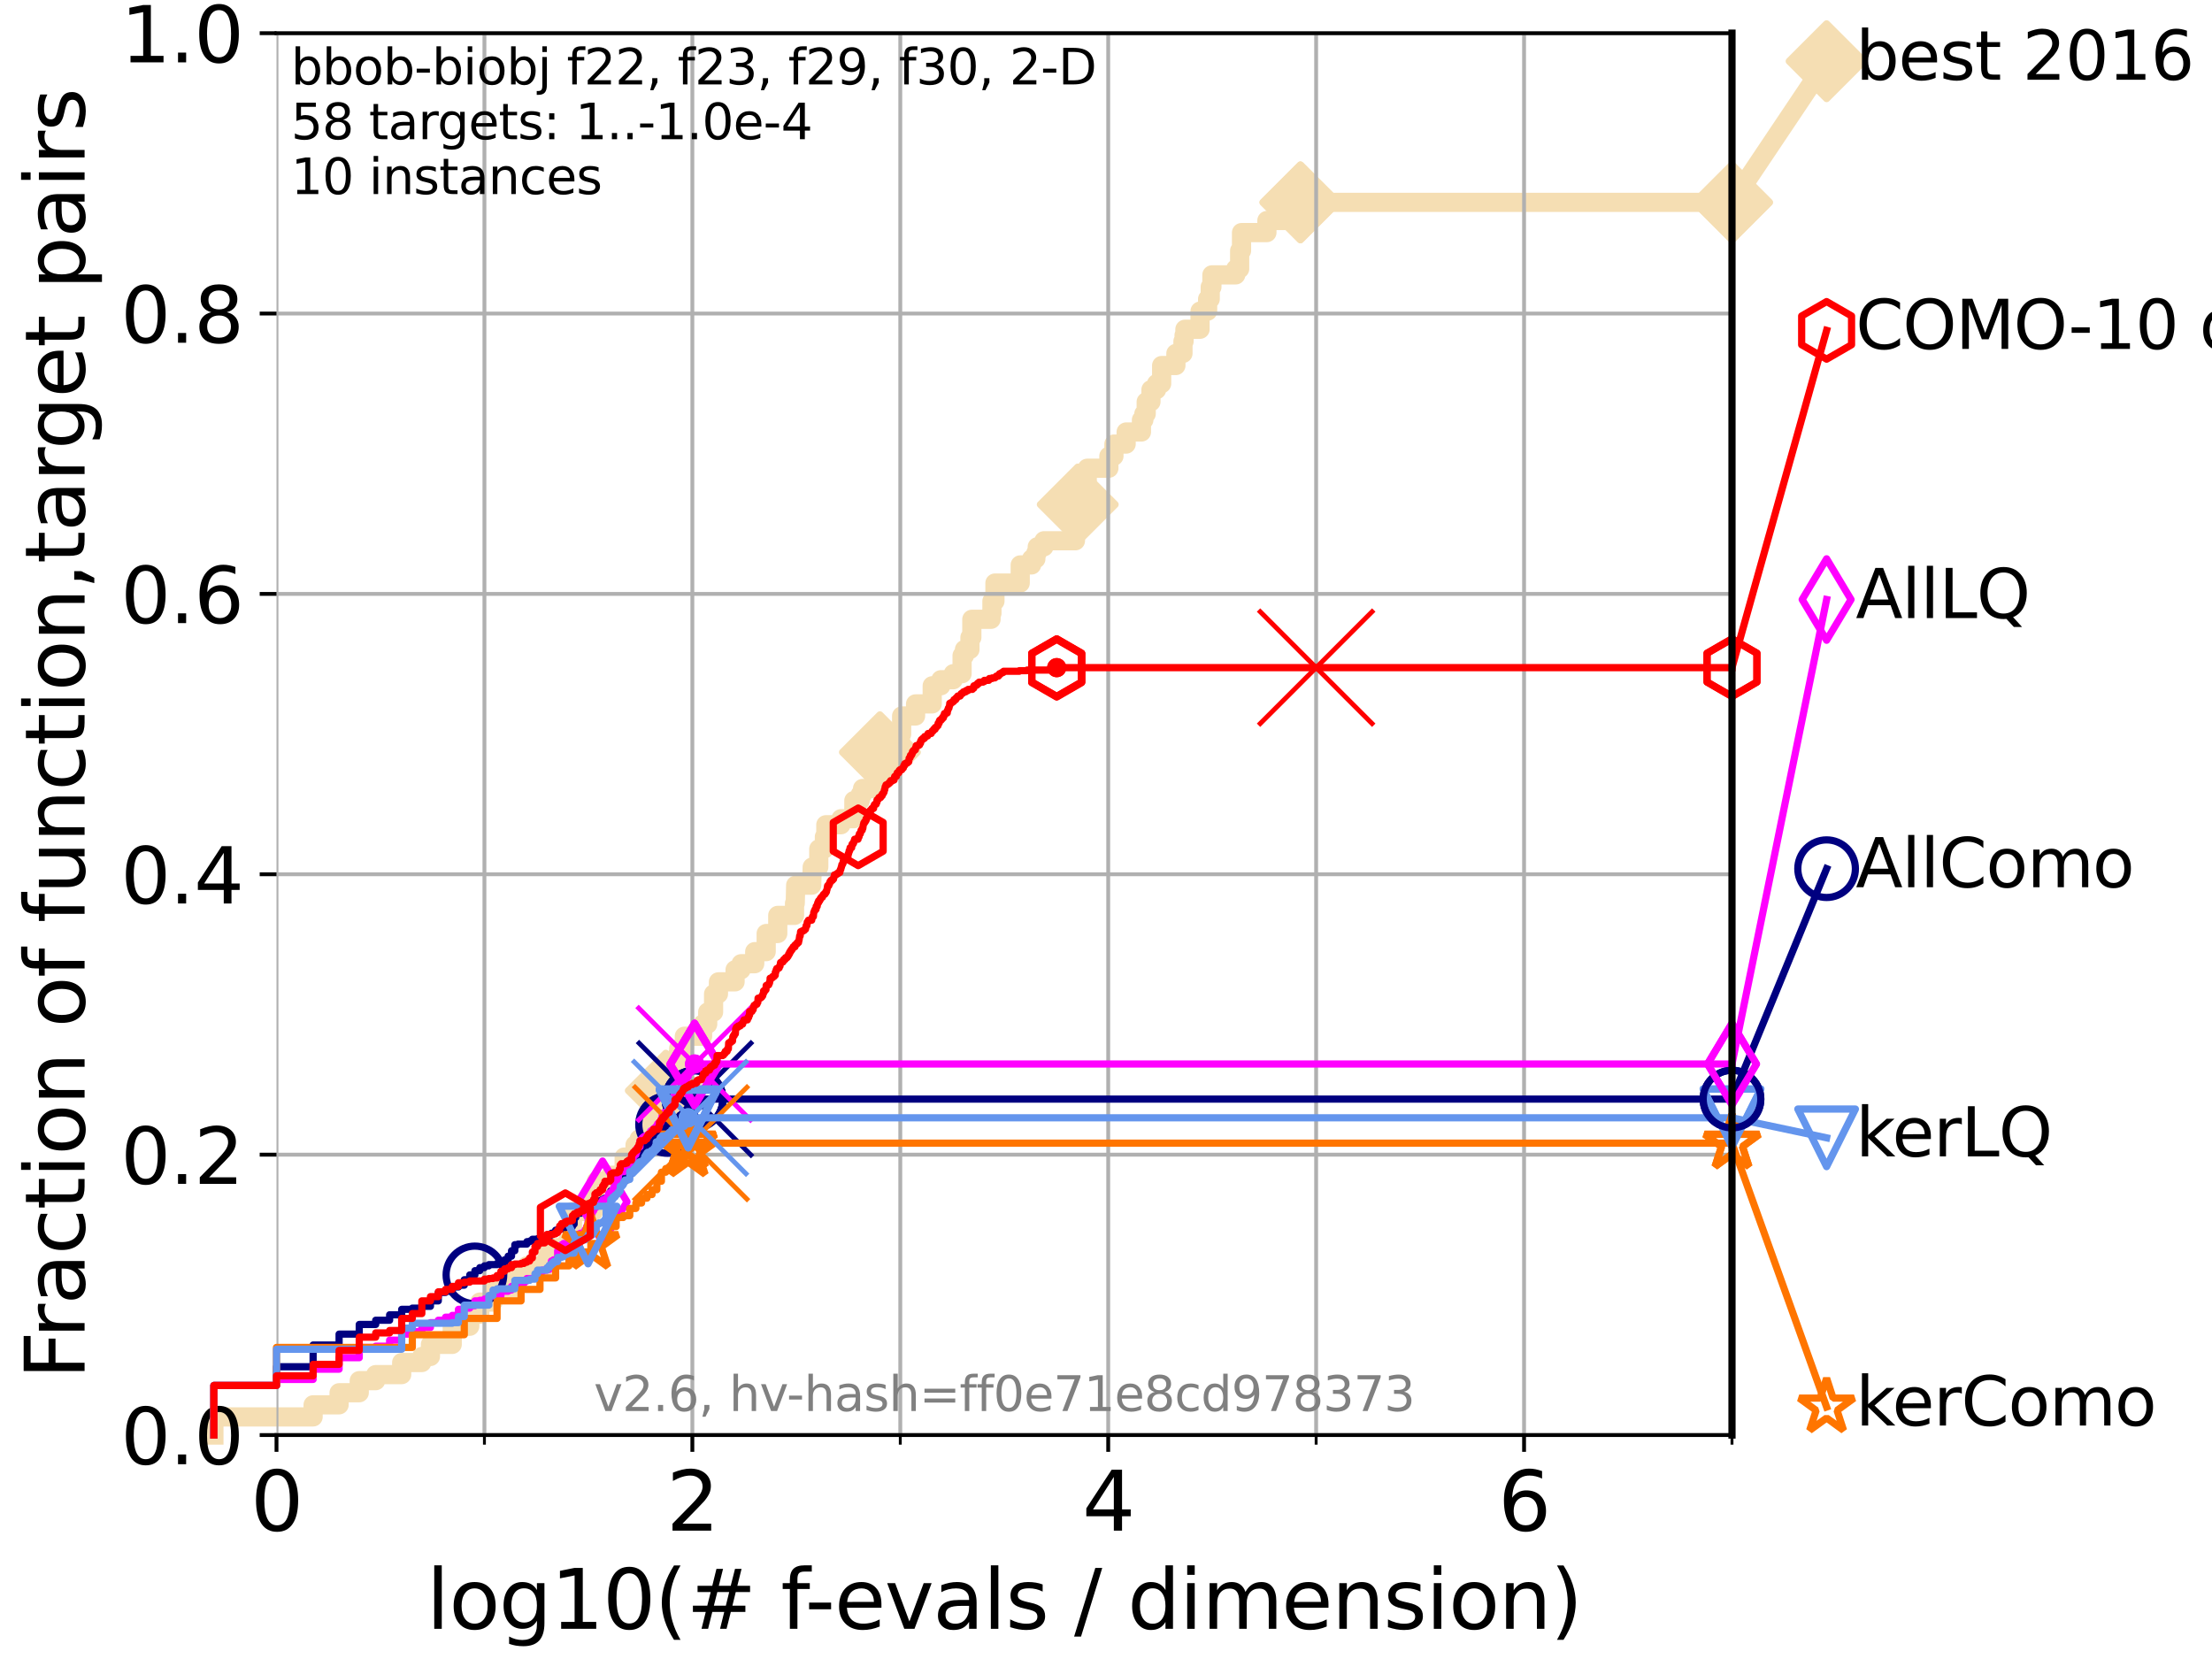 <?xml version="1.0" encoding="utf-8" standalone="no"?>
<!DOCTYPE svg PUBLIC "-//W3C//DTD SVG 1.1//EN"
  "http://www.w3.org/Graphics/SVG/1.1/DTD/svg11.dtd">
<svg xmlns:xlink="http://www.w3.org/1999/xlink" width="460.8pt" height="345.6pt" viewBox="0 0 460.8 345.6" xmlns="http://www.w3.org/2000/svg" version="1.1">
 <defs>
  <style type="text/css">*{stroke-linejoin: round; stroke-linecap: butt}</style>
 </defs>
 <g id="figure_1">
  <g id="patch_1">
   <path d="M 0 345.6 
L 460.8 345.6 
L 460.8 0 
L 0 0 
z
" style="fill: #ffffff"/>
  </g>
  <g id="axes_1">
   <g id="patch_2">
    <path d="M 57.6 298.944 
L 360.806 298.944 
L 360.806 6.912 
L 57.6 6.912 
z
" style="fill: #ffffff"/>
   </g>
   <g id="line2d_1">
    <path d="M 44.561 298.944 
L 44.561 295.168 
L 65.227 295.168 
L 65.227 292.65 
L 70.639 292.65 
L 70.639 290.133 
L 74.837 290.133 
L 74.837 287.615 
L 78.267 287.615 
L 78.267 286.356 
L 83.678 286.356 
L 83.678 283.839 
L 87.876 283.839 
L 87.876 282.58 
L 89.669 282.58 
L 89.669 280.063 
L 94.206 280.063 
L 94.206 276.286 
L 97.858 276.286 
L 97.858 273.769 
L 99.95 273.769 
L 99.95 271.251 
L 102.708 271.251 
L 102.708 268.734 
L 107.245 268.734 
L 107.245 266.216 
L 108.543 266.216 
L 108.543 264.958 
L 109.757 264.958 
L 109.757 263.699 
L 113.954 263.699 
L 113.954 259.922 
L 118.152 259.922 
L 118.152 258.664 
L 119.248 258.664 
L 119.248 252.37 
L 123.658 252.37 
L 123.658 249.852 
L 123.936 249.852 
L 123.936 247.335 
L 124.211 247.335 
L 124.211 246.076 
L 127.227 246.076 
L 127.227 244.817 
L 130.027 244.817 
L 130.027 241.041 
L 132.287 241.041 
L 132.287 238.524 
L 133.154 238.524 
L 133.154 237.265 
L 134.464 237.265 
L 134.464 233.489 
L 135.835 233.489 
L 135.835 229.712 
L 138.181 229.712 
L 138.181 227.195 
L 138.693 227.195 
L 138.693 224.677 
L 140.497 224.677 
L 140.497 222.16 
L 141.173 222.16 
L 141.173 219.642 
L 141.393 219.642 
L 141.393 218.383 
L 142.559 218.383 
L 142.559 215.866 
L 146.362 215.866 
L 146.362 213.348 
L 147.424 213.348 
L 147.424 210.831 
L 148.652 210.831 
L 148.652 207.055 
L 149.666 207.055 
L 149.666 204.537 
L 153.131 204.537 
L 153.131 202.02 
L 154.378 202.02 
L 154.378 200.761 
L 157.222 200.761 
L 157.222 198.243 
L 159.61 198.243 
L 159.61 194.467 
L 162.023 194.467 
L 162.023 190.691 
L 165.514 190.691 
L 165.514 188.173 
L 165.665 188.173 
L 165.755 184.397 
L 169.095 184.397 
L 169.195 180.621 
L 170.566 180.621 
L 170.566 176.844 
L 171.735 176.844 
L 171.735 174.327 
L 172.037 174.327 
L 172.037 171.809 
L 175.19 171.809 
L 175.19 170.551 
L 177.873 170.551 
L 177.873 166.774 
L 179.209 166.774 
L 179.209 165.516 
L 179.686 165.516 
L 179.686 164.257 
L 182.751 164.257 
L 182.751 160.481 
L 183.301 160.481 
L 183.301 156.704 
L 186.372 156.704 
L 186.372 155.446 
L 187.583 155.446 
L 187.583 152.928 
L 187.826 152.928 
L 187.826 149.152 
L 190.731 149.152 
L 190.731 146.634 
L 194.195 146.634 
L 194.195 142.858 
L 196.001 142.858 
L 196.001 141.599 
L 198.587 141.599 
L 198.587 140.34 
L 200.419 140.34 
L 200.419 136.564 
L 200.916 136.564 
L 200.916 135.305 
L 202.059 135.305 
L 202.059 132.788 
L 202.45 132.788 
L 202.45 129.012 
L 206.452 129.012 
L 206.452 127.753 
L 206.637 127.753 
L 206.637 125.235 
L 207.264 125.235 
L 207.264 121.459 
L 212.53 121.459 
L 212.53 117.683 
L 214.897 117.683 
L 214.897 116.424 
L 215.789 116.424 
L 215.789 115.165 
L 216.081 115.165 
L 216.081 113.906 
L 217.478 113.906 
L 217.478 112.648 
L 224.033 112.648 
L 224.033 108.871 
L 224.349 108.871 
L 224.349 105.095 
L 224.513 105.095 
L 224.513 101.319 
L 226.493 101.319 
L 226.493 97.543 
L 230.997 97.543 
L 230.997 95.025 
L 232.053 95.025 
L 232.053 92.508 
L 234.596 92.508 
L 234.596 89.99 
L 237.784 89.99 
L 237.784 87.473 
L 238.285 87.473 
L 238.285 86.214 
L 238.775 86.214 
L 238.775 83.696 
L 239.766 83.696 
L 239.766 81.179 
L 240.939 81.179 
L 240.939 79.92 
L 241.992 79.92 
L 241.992 76.144 
L 244.961 76.144 
L 244.961 73.626 
L 246.433 73.626 
L 246.433 71.109 
L 246.662 71.109 
L 246.662 69.85 
L 246.837 69.85 
L 246.837 68.591 
L 249.992 68.591 
L 249.992 64.815 
L 251.57 64.815 
L 251.57 62.297 
L 252.114 62.297 
L 252.114 59.78 
L 252.461 59.78 
L 252.461 57.262 
L 257.429 57.262 
L 257.429 56.004 
L 258.243 56.004 
L 258.243 52.227 
L 258.633 52.227 
L 258.633 48.451 
L 263.919 48.451 
L 263.919 45.934 
L 270.901 45.934 
L 270.901 42.157 
L 360.806 42.157 
L 360.806 42.157 
" style="fill: none; stroke: #f5deb3; stroke-width: 4; stroke-linecap: square"/>
   </g>
   <g id="line2d_2">
    <defs>
     <path id="ma6395cf6fc" d="M -0 7.778 
L 7.778 0 
L 0 -7.778 
L -7.778 -0 
z
" style="stroke: #f5deb3; stroke-width: 1.5; stroke-linejoin: miter"/>
    </defs>
    <g>
     <use xlink:href="#ma6395cf6fc" x="138.693" y="227.195" style="fill: #f5deb3; stroke: #f5deb3; stroke-width: 1.5; stroke-linejoin: miter"/>
     <use xlink:href="#ma6395cf6fc" x="183.301" y="156.704" style="fill: #f5deb3; stroke: #f5deb3; stroke-width: 1.5; stroke-linejoin: miter"/>
     <use xlink:href="#ma6395cf6fc" x="224.513" y="105.095" style="fill: #f5deb3; stroke: #f5deb3; stroke-width: 1.5; stroke-linejoin: miter"/>
     <use xlink:href="#ma6395cf6fc" x="270.901" y="42.157" style="fill: #f5deb3; stroke: #f5deb3; stroke-width: 1.5; stroke-linejoin: miter"/>
     <use xlink:href="#ma6395cf6fc" x="270.901" y="42.157" style="fill: #f5deb3; stroke: #f5deb3; stroke-width: 1.5; stroke-linejoin: miter"/>
     <use xlink:href="#ma6395cf6fc" x="360.806" y="42.157" style="fill: #f5deb3; stroke: #f5deb3; stroke-width: 1.5; stroke-linejoin: miter"/>
    </g>
   </g>
   <g id="line2d_3">
    <path style="fill: none; stroke: #f5deb3; stroke-width: 4; stroke-linecap: square"/>
    <g/>
   </g>
   <g id="line2d_4">
    <path d="M 360.806 42.157 
L 380.515 12.753 
" style="fill: none; stroke: #f5deb3; stroke-width: 4; stroke-linecap: square"/>
    <g>
     <use xlink:href="#ma6395cf6fc" x="360.806" y="42.157" style="fill: #f5deb3; stroke: #f5deb3; stroke-width: 1.5; stroke-linejoin: miter"/>
     <use xlink:href="#ma6395cf6fc" x="380.515" y="12.753" style="fill: #f5deb3; stroke: #f5deb3; stroke-width: 1.5; stroke-linejoin: miter"/>
    </g>
   </g>
   <g id="matplotlib.axis_1">
    <g id="xtick_1">
     <g id="line2d_5">
      <path d="M 57.6 298.944 
L 57.6 6.912 
" clip-path="url(#p74c866f77b)" style="fill: none; stroke: #b0b0b0; stroke-width: 0.8; stroke-linecap: square"/>
     </g>
     <g id="line2d_6">
      <defs>
       <path id="mf957acce26" d="M 0 0 
L 0 3.5 
" style="stroke: #000000; stroke-width: 0.8"/>
      </defs>
      <g>
       <use xlink:href="#mf957acce26" x="57.6" y="298.944" style="stroke: #000000; stroke-width: 0.8"/>
      </g>
     </g>
     <g id="text_1">
      <!-- 0 -->
      <g transform="translate(52.192 318.861) scale(0.17 -0.17)">
       <defs>
        <path id="DejaVuSans-30" d="M 2034 4250 
Q 1547 4250 1301 3770 
Q 1056 3291 1056 2328 
Q 1056 1369 1301 889 
Q 1547 409 2034 409 
Q 2525 409 2770 889 
Q 3016 1369 3016 2328 
Q 3016 3291 2770 3770 
Q 2525 4250 2034 4250 
z
M 2034 4750 
Q 2819 4750 3233 4129 
Q 3647 3509 3647 2328 
Q 3647 1150 3233 529 
Q 2819 -91 2034 -91 
Q 1250 -91 836 529 
Q 422 1150 422 2328 
Q 422 3509 836 4129 
Q 1250 4750 2034 4750 
z
" transform="scale(0.016)"/>
       </defs>
       <use xlink:href="#DejaVuSans-30"/>
      </g>
     </g>
    </g>
    <g id="xtick_2">
     <g id="line2d_7">
      <path d="M 144.23 298.944 
L 144.23 6.912 
" clip-path="url(#p74c866f77b)" style="fill: none; stroke: #b0b0b0; stroke-width: 0.8; stroke-linecap: square"/>
     </g>
     <g id="line2d_8">
      <g>
       <use xlink:href="#mf957acce26" x="144.23" y="298.944" style="stroke: #000000; stroke-width: 0.8"/>
      </g>
     </g>
     <g id="text_2">
      <!-- 2 -->
      <g transform="translate(138.822 318.861) scale(0.17 -0.17)">
       <defs>
        <path id="DejaVuSans-32" d="M 1228 531 
L 3431 531 
L 3431 0 
L 469 0 
L 469 531 
Q 828 903 1448 1529 
Q 2069 2156 2228 2338 
Q 2531 2678 2651 2914 
Q 2772 3150 2772 3378 
Q 2772 3750 2511 3984 
Q 2250 4219 1831 4219 
Q 1534 4219 1204 4116 
Q 875 4013 500 3803 
L 500 4441 
Q 881 4594 1212 4672 
Q 1544 4750 1819 4750 
Q 2544 4750 2975 4387 
Q 3406 4025 3406 3419 
Q 3406 3131 3298 2873 
Q 3191 2616 2906 2266 
Q 2828 2175 2409 1742 
Q 1991 1309 1228 531 
z
" transform="scale(0.016)"/>
       </defs>
       <use xlink:href="#DejaVuSans-32"/>
      </g>
     </g>
    </g>
    <g id="xtick_3">
     <g id="line2d_9">
      <path d="M 230.861 298.944 
L 230.861 6.912 
" clip-path="url(#p74c866f77b)" style="fill: none; stroke: #b0b0b0; stroke-width: 0.8; stroke-linecap: square"/>
     </g>
     <g id="line2d_10">
      <g>
       <use xlink:href="#mf957acce26" x="230.861" y="298.944" style="stroke: #000000; stroke-width: 0.8"/>
      </g>
     </g>
     <g id="text_3">
      <!-- 4 -->
      <g transform="translate(225.453 318.861) scale(0.17 -0.17)">
       <defs>
        <path id="DejaVuSans-34" d="M 2419 4116 
L 825 1625 
L 2419 1625 
L 2419 4116 
z
M 2253 4666 
L 3047 4666 
L 3047 1625 
L 3713 1625 
L 3713 1100 
L 3047 1100 
L 3047 0 
L 2419 0 
L 2419 1100 
L 313 1100 
L 313 1709 
L 2253 4666 
z
" transform="scale(0.016)"/>
       </defs>
       <use xlink:href="#DejaVuSans-34"/>
      </g>
     </g>
    </g>
    <g id="xtick_4">
     <g id="line2d_11">
      <path d="M 317.491 298.944 
L 317.491 6.912 
" clip-path="url(#p74c866f77b)" style="fill: none; stroke: #b0b0b0; stroke-width: 0.8; stroke-linecap: square"/>
     </g>
     <g id="line2d_12">
      <g>
       <use xlink:href="#mf957acce26" x="317.491" y="298.944" style="stroke: #000000; stroke-width: 0.8"/>
      </g>
     </g>
     <g id="text_4">
      <!-- 6 -->
      <g transform="translate(312.083 318.861) scale(0.17 -0.17)">
       <defs>
        <path id="DejaVuSans-36" d="M 2113 2584 
Q 1688 2584 1439 2293 
Q 1191 2003 1191 1497 
Q 1191 994 1439 701 
Q 1688 409 2113 409 
Q 2538 409 2786 701 
Q 3034 994 3034 1497 
Q 3034 2003 2786 2293 
Q 2538 2584 2113 2584 
z
M 3366 4563 
L 3366 3988 
Q 3128 4100 2886 4159 
Q 2644 4219 2406 4219 
Q 1781 4219 1451 3797 
Q 1122 3375 1075 2522 
Q 1259 2794 1537 2939 
Q 1816 3084 2150 3084 
Q 2853 3084 3261 2657 
Q 3669 2231 3669 1497 
Q 3669 778 3244 343 
Q 2819 -91 2113 -91 
Q 1303 -91 875 529 
Q 447 1150 447 2328 
Q 447 3434 972 4092 
Q 1497 4750 2381 4750 
Q 2619 4750 2861 4703 
Q 3103 4656 3366 4563 
z
" transform="scale(0.016)"/>
       </defs>
       <use xlink:href="#DejaVuSans-36"/>
      </g>
     </g>
    </g>
    <g id="xtick_5">
     <g id="line2d_13">
      <path d="M 100.915 298.944 
L 100.915 6.912 
" clip-path="url(#p74c866f77b)" style="fill: none; stroke: #b0b0b0; stroke-width: 0.8; stroke-linecap: square"/>
     </g>
     <g id="line2d_14">
      <defs>
       <path id="m1e552ec543" d="M 0 0 
L 0 2 
" style="stroke: #000000; stroke-width: 0.6"/>
      </defs>
      <g>
       <use xlink:href="#m1e552ec543" x="100.915" y="298.944" style="stroke: #000000; stroke-width: 0.6"/>
      </g>
     </g>
    </g>
    <g id="xtick_6">
     <g id="line2d_15">
      <path d="M 187.546 298.944 
L 187.546 6.912 
" clip-path="url(#p74c866f77b)" style="fill: none; stroke: #b0b0b0; stroke-width: 0.8; stroke-linecap: square"/>
     </g>
     <g id="line2d_16">
      <g>
       <use xlink:href="#m1e552ec543" x="187.546" y="298.944" style="stroke: #000000; stroke-width: 0.6"/>
      </g>
     </g>
    </g>
    <g id="xtick_7">
     <g id="line2d_17">
      <path d="M 274.176 298.944 
L 274.176 6.912 
" clip-path="url(#p74c866f77b)" style="fill: none; stroke: #b0b0b0; stroke-width: 0.8; stroke-linecap: square"/>
     </g>
     <g id="line2d_18">
      <g>
       <use xlink:href="#m1e552ec543" x="274.176" y="298.944" style="stroke: #000000; stroke-width: 0.6"/>
      </g>
     </g>
    </g>
    <g id="xtick_8">
     <g id="line2d_19">
      <path d="M 360.806 298.944 
L 360.806 6.912 
" clip-path="url(#p74c866f77b)" style="fill: none; stroke: #b0b0b0; stroke-width: 0.8; stroke-linecap: square"/>
     </g>
     <g id="line2d_20">
      <g>
       <use xlink:href="#m1e552ec543" x="360.806" y="298.944" style="stroke: #000000; stroke-width: 0.6"/>
      </g>
     </g>
    </g>
    <g id="text_5">
     <!-- log10(# f-evals / dimension) -->
     <g transform="translate(88.823 339.314) scale(0.17 -0.17)">
      <defs>
       <path id="DejaVuSans-6c" d="M 603 4863 
L 1178 4863 
L 1178 0 
L 603 0 
L 603 4863 
z
" transform="scale(0.016)"/>
       <path id="DejaVuSans-6f" d="M 1959 3097 
Q 1497 3097 1228 2736 
Q 959 2375 959 1747 
Q 959 1119 1226 758 
Q 1494 397 1959 397 
Q 2419 397 2687 759 
Q 2956 1122 2956 1747 
Q 2956 2369 2687 2733 
Q 2419 3097 1959 3097 
z
M 1959 3584 
Q 2709 3584 3137 3096 
Q 3566 2609 3566 1747 
Q 3566 888 3137 398 
Q 2709 -91 1959 -91 
Q 1206 -91 779 398 
Q 353 888 353 1747 
Q 353 2609 779 3096 
Q 1206 3584 1959 3584 
z
" transform="scale(0.016)"/>
       <path id="DejaVuSans-67" d="M 2906 1791 
Q 2906 2416 2648 2759 
Q 2391 3103 1925 3103 
Q 1463 3103 1205 2759 
Q 947 2416 947 1791 
Q 947 1169 1205 825 
Q 1463 481 1925 481 
Q 2391 481 2648 825 
Q 2906 1169 2906 1791 
z
M 3481 434 
Q 3481 -459 3084 -895 
Q 2688 -1331 1869 -1331 
Q 1566 -1331 1297 -1286 
Q 1028 -1241 775 -1147 
L 775 -588 
Q 1028 -725 1275 -790 
Q 1522 -856 1778 -856 
Q 2344 -856 2625 -561 
Q 2906 -266 2906 331 
L 2906 616 
Q 2728 306 2450 153 
Q 2172 0 1784 0 
Q 1141 0 747 490 
Q 353 981 353 1791 
Q 353 2603 747 3093 
Q 1141 3584 1784 3584 
Q 2172 3584 2450 3431 
Q 2728 3278 2906 2969 
L 2906 3500 
L 3481 3500 
L 3481 434 
z
" transform="scale(0.016)"/>
       <path id="DejaVuSans-31" d="M 794 531 
L 1825 531 
L 1825 4091 
L 703 3866 
L 703 4441 
L 1819 4666 
L 2450 4666 
L 2450 531 
L 3481 531 
L 3481 0 
L 794 0 
L 794 531 
z
" transform="scale(0.016)"/>
       <path id="DejaVuSans-28" d="M 1984 4856 
Q 1566 4138 1362 3434 
Q 1159 2731 1159 2009 
Q 1159 1288 1364 580 
Q 1569 -128 1984 -844 
L 1484 -844 
Q 1016 -109 783 600 
Q 550 1309 550 2009 
Q 550 2706 781 3412 
Q 1013 4119 1484 4856 
L 1984 4856 
z
" transform="scale(0.016)"/>
       <path id="DejaVuSans-23" d="M 3272 2816 
L 2363 2816 
L 2100 1772 
L 3016 1772 
L 3272 2816 
z
M 2803 4594 
L 2478 3297 
L 3391 3297 
L 3719 4594 
L 4219 4594 
L 3897 3297 
L 4872 3297 
L 4872 2816 
L 3775 2816 
L 3519 1772 
L 4513 1772 
L 4513 1294 
L 3397 1294 
L 3072 0 
L 2572 0 
L 2894 1294 
L 1978 1294 
L 1656 0 
L 1153 0 
L 1478 1294 
L 494 1294 
L 494 1772 
L 1594 1772 
L 1856 2816 
L 850 2816 
L 850 3297 
L 1978 3297 
L 2297 4594 
L 2803 4594 
z
" transform="scale(0.016)"/>
       <path id="DejaVuSans-20" transform="scale(0.016)"/>
       <path id="DejaVuSans-66" d="M 2375 4863 
L 2375 4384 
L 1825 4384 
Q 1516 4384 1395 4259 
Q 1275 4134 1275 3809 
L 1275 3500 
L 2222 3500 
L 2222 3053 
L 1275 3053 
L 1275 0 
L 697 0 
L 697 3053 
L 147 3053 
L 147 3500 
L 697 3500 
L 697 3744 
Q 697 4328 969 4595 
Q 1241 4863 1831 4863 
L 2375 4863 
z
" transform="scale(0.016)"/>
       <path id="DejaVuSans-2d" d="M 313 2009 
L 1997 2009 
L 1997 1497 
L 313 1497 
L 313 2009 
z
" transform="scale(0.016)"/>
       <path id="DejaVuSans-65" d="M 3597 1894 
L 3597 1613 
L 953 1613 
Q 991 1019 1311 708 
Q 1631 397 2203 397 
Q 2534 397 2845 478 
Q 3156 559 3463 722 
L 3463 178 
Q 3153 47 2828 -22 
Q 2503 -91 2169 -91 
Q 1331 -91 842 396 
Q 353 884 353 1716 
Q 353 2575 817 3079 
Q 1281 3584 2069 3584 
Q 2775 3584 3186 3129 
Q 3597 2675 3597 1894 
z
M 3022 2063 
Q 3016 2534 2758 2815 
Q 2500 3097 2075 3097 
Q 1594 3097 1305 2825 
Q 1016 2553 972 2059 
L 3022 2063 
z
" transform="scale(0.016)"/>
       <path id="DejaVuSans-76" d="M 191 3500 
L 800 3500 
L 1894 563 
L 2988 3500 
L 3597 3500 
L 2284 0 
L 1503 0 
L 191 3500 
z
" transform="scale(0.016)"/>
       <path id="DejaVuSans-61" d="M 2194 1759 
Q 1497 1759 1228 1600 
Q 959 1441 959 1056 
Q 959 750 1161 570 
Q 1363 391 1709 391 
Q 2188 391 2477 730 
Q 2766 1069 2766 1631 
L 2766 1759 
L 2194 1759 
z
M 3341 1997 
L 3341 0 
L 2766 0 
L 2766 531 
Q 2569 213 2275 61 
Q 1981 -91 1556 -91 
Q 1019 -91 701 211 
Q 384 513 384 1019 
Q 384 1609 779 1909 
Q 1175 2209 1959 2209 
L 2766 2209 
L 2766 2266 
Q 2766 2663 2505 2880 
Q 2244 3097 1772 3097 
Q 1472 3097 1187 3025 
Q 903 2953 641 2809 
L 641 3341 
Q 956 3463 1253 3523 
Q 1550 3584 1831 3584 
Q 2591 3584 2966 3190 
Q 3341 2797 3341 1997 
z
" transform="scale(0.016)"/>
       <path id="DejaVuSans-73" d="M 2834 3397 
L 2834 2853 
Q 2591 2978 2328 3040 
Q 2066 3103 1784 3103 
Q 1356 3103 1142 2972 
Q 928 2841 928 2578 
Q 928 2378 1081 2264 
Q 1234 2150 1697 2047 
L 1894 2003 
Q 2506 1872 2764 1633 
Q 3022 1394 3022 966 
Q 3022 478 2636 193 
Q 2250 -91 1575 -91 
Q 1294 -91 989 -36 
Q 684 19 347 128 
L 347 722 
Q 666 556 975 473 
Q 1284 391 1588 391 
Q 1994 391 2212 530 
Q 2431 669 2431 922 
Q 2431 1156 2273 1281 
Q 2116 1406 1581 1522 
L 1381 1569 
Q 847 1681 609 1914 
Q 372 2147 372 2553 
Q 372 3047 722 3315 
Q 1072 3584 1716 3584 
Q 2034 3584 2315 3537 
Q 2597 3491 2834 3397 
z
" transform="scale(0.016)"/>
       <path id="DejaVuSans-2f" d="M 1625 4666 
L 2156 4666 
L 531 -594 
L 0 -594 
L 1625 4666 
z
" transform="scale(0.016)"/>
       <path id="DejaVuSans-64" d="M 2906 2969 
L 2906 4863 
L 3481 4863 
L 3481 0 
L 2906 0 
L 2906 525 
Q 2725 213 2448 61 
Q 2172 -91 1784 -91 
Q 1150 -91 751 415 
Q 353 922 353 1747 
Q 353 2572 751 3078 
Q 1150 3584 1784 3584 
Q 2172 3584 2448 3432 
Q 2725 3281 2906 2969 
z
M 947 1747 
Q 947 1113 1208 752 
Q 1469 391 1925 391 
Q 2381 391 2643 752 
Q 2906 1113 2906 1747 
Q 2906 2381 2643 2742 
Q 2381 3103 1925 3103 
Q 1469 3103 1208 2742 
Q 947 2381 947 1747 
z
" transform="scale(0.016)"/>
       <path id="DejaVuSans-69" d="M 603 3500 
L 1178 3500 
L 1178 0 
L 603 0 
L 603 3500 
z
M 603 4863 
L 1178 4863 
L 1178 4134 
L 603 4134 
L 603 4863 
z
" transform="scale(0.016)"/>
       <path id="DejaVuSans-6d" d="M 3328 2828 
Q 3544 3216 3844 3400 
Q 4144 3584 4550 3584 
Q 5097 3584 5394 3201 
Q 5691 2819 5691 2113 
L 5691 0 
L 5113 0 
L 5113 2094 
Q 5113 2597 4934 2840 
Q 4756 3084 4391 3084 
Q 3944 3084 3684 2787 
Q 3425 2491 3425 1978 
L 3425 0 
L 2847 0 
L 2847 2094 
Q 2847 2600 2669 2842 
Q 2491 3084 2119 3084 
Q 1678 3084 1418 2786 
Q 1159 2488 1159 1978 
L 1159 0 
L 581 0 
L 581 3500 
L 1159 3500 
L 1159 2956 
Q 1356 3278 1631 3431 
Q 1906 3584 2284 3584 
Q 2666 3584 2933 3390 
Q 3200 3197 3328 2828 
z
" transform="scale(0.016)"/>
       <path id="DejaVuSans-6e" d="M 3513 2113 
L 3513 0 
L 2938 0 
L 2938 2094 
Q 2938 2591 2744 2837 
Q 2550 3084 2163 3084 
Q 1697 3084 1428 2787 
Q 1159 2491 1159 1978 
L 1159 0 
L 581 0 
L 581 3500 
L 1159 3500 
L 1159 2956 
Q 1366 3272 1645 3428 
Q 1925 3584 2291 3584 
Q 2894 3584 3203 3211 
Q 3513 2838 3513 2113 
z
" transform="scale(0.016)"/>
       <path id="DejaVuSans-29" d="M 513 4856 
L 1013 4856 
Q 1481 4119 1714 3412 
Q 1947 2706 1947 2009 
Q 1947 1309 1714 600 
Q 1481 -109 1013 -844 
L 513 -844 
Q 928 -128 1133 580 
Q 1338 1288 1338 2009 
Q 1338 2731 1133 3434 
Q 928 4138 513 4856 
z
" transform="scale(0.016)"/>
      </defs>
      <use xlink:href="#DejaVuSans-6c"/>
      <use xlink:href="#DejaVuSans-6f" x="27.783"/>
      <use xlink:href="#DejaVuSans-67" x="88.965"/>
      <use xlink:href="#DejaVuSans-31" x="152.441"/>
      <use xlink:href="#DejaVuSans-30" x="216.064"/>
      <use xlink:href="#DejaVuSans-28" x="279.688"/>
      <use xlink:href="#DejaVuSans-23" x="318.701"/>
      <use xlink:href="#DejaVuSans-20" x="402.49"/>
      <use xlink:href="#DejaVuSans-66" x="434.277"/>
      <use xlink:href="#DejaVuSans-2d" x="463.982"/>
      <use xlink:href="#DejaVuSans-65" x="500.066"/>
      <use xlink:href="#DejaVuSans-76" x="561.59"/>
      <use xlink:href="#DejaVuSans-61" x="620.77"/>
      <use xlink:href="#DejaVuSans-6c" x="682.049"/>
      <use xlink:href="#DejaVuSans-73" x="709.832"/>
      <use xlink:href="#DejaVuSans-20" x="761.932"/>
      <use xlink:href="#DejaVuSans-2f" x="793.719"/>
      <use xlink:href="#DejaVuSans-20" x="827.41"/>
      <use xlink:href="#DejaVuSans-64" x="859.197"/>
      <use xlink:href="#DejaVuSans-69" x="922.674"/>
      <use xlink:href="#DejaVuSans-6d" x="950.457"/>
      <use xlink:href="#DejaVuSans-65" x="1047.869"/>
      <use xlink:href="#DejaVuSans-6e" x="1109.393"/>
      <use xlink:href="#DejaVuSans-73" x="1172.771"/>
      <use xlink:href="#DejaVuSans-69" x="1224.871"/>
      <use xlink:href="#DejaVuSans-6f" x="1252.654"/>
      <use xlink:href="#DejaVuSans-6e" x="1313.836"/>
      <use xlink:href="#DejaVuSans-29" x="1377.215"/>
     </g>
    </g>
   </g>
   <g id="matplotlib.axis_2">
    <g id="ytick_1">
     <g id="line2d_21">
      <path d="M 57.6 298.944 
L 360.806 298.944 
" clip-path="url(#p74c866f77b)" style="fill: none; stroke: #b0b0b0; stroke-width: 0.8; stroke-linecap: square"/>
     </g>
     <g id="line2d_22">
      <defs>
       <path id="m2f4b8cb382" d="M 0 0 
L -3.5 0 
" style="stroke: #000000; stroke-width: 0.8"/>
      </defs>
      <g>
       <use xlink:href="#m2f4b8cb382" x="57.6" y="298.944" style="stroke: #000000; stroke-width: 0.8"/>
      </g>
     </g>
     <g id="text_6">
      <!-- 0.0 -->
      <g transform="translate(25.155 305.023) scale(0.16 -0.16)">
       <defs>
        <path id="DejaVuSans-2e" d="M 684 794 
L 1344 794 
L 1344 0 
L 684 0 
L 684 794 
z
" transform="scale(0.016)"/>
       </defs>
       <use xlink:href="#DejaVuSans-30"/>
       <use xlink:href="#DejaVuSans-2e" x="63.623"/>
       <use xlink:href="#DejaVuSans-30" x="95.41"/>
      </g>
     </g>
    </g>
    <g id="ytick_2">
     <g id="line2d_23">
      <path d="M 57.6 240.538 
L 360.806 240.538 
" clip-path="url(#p74c866f77b)" style="fill: none; stroke: #b0b0b0; stroke-width: 0.8; stroke-linecap: square"/>
     </g>
     <g id="line2d_24">
      <g>
       <use xlink:href="#m2f4b8cb382" x="57.6" y="240.538" style="stroke: #000000; stroke-width: 0.8"/>
      </g>
     </g>
     <g id="text_7">
      <!-- 0.2 -->
      <g transform="translate(25.155 246.616) scale(0.16 -0.16)">
       <use xlink:href="#DejaVuSans-30"/>
       <use xlink:href="#DejaVuSans-2e" x="63.623"/>
       <use xlink:href="#DejaVuSans-32" x="95.41"/>
      </g>
     </g>
    </g>
    <g id="ytick_3">
     <g id="line2d_25">
      <path d="M 57.6 182.131 
L 360.806 182.131 
" clip-path="url(#p74c866f77b)" style="fill: none; stroke: #b0b0b0; stroke-width: 0.8; stroke-linecap: square"/>
     </g>
     <g id="line2d_26">
      <g>
       <use xlink:href="#m2f4b8cb382" x="57.6" y="182.131" style="stroke: #000000; stroke-width: 0.8"/>
      </g>
     </g>
     <g id="text_8">
      <!-- 0.4 -->
      <g transform="translate(25.155 188.21) scale(0.16 -0.16)">
       <use xlink:href="#DejaVuSans-30"/>
       <use xlink:href="#DejaVuSans-2e" x="63.623"/>
       <use xlink:href="#DejaVuSans-34" x="95.41"/>
      </g>
     </g>
    </g>
    <g id="ytick_4">
     <g id="line2d_27">
      <path d="M 57.6 123.725 
L 360.806 123.725 
" clip-path="url(#p74c866f77b)" style="fill: none; stroke: #b0b0b0; stroke-width: 0.8; stroke-linecap: square"/>
     </g>
     <g id="line2d_28">
      <g>
       <use xlink:href="#m2f4b8cb382" x="57.6" y="123.725" style="stroke: #000000; stroke-width: 0.8"/>
      </g>
     </g>
     <g id="text_9">
      <!-- 0.6 -->
      <g transform="translate(25.155 129.804) scale(0.16 -0.16)">
       <use xlink:href="#DejaVuSans-30"/>
       <use xlink:href="#DejaVuSans-2e" x="63.623"/>
       <use xlink:href="#DejaVuSans-36" x="95.41"/>
      </g>
     </g>
    </g>
    <g id="ytick_5">
     <g id="line2d_29">
      <path d="M 57.6 65.318 
L 360.806 65.318 
" clip-path="url(#p74c866f77b)" style="fill: none; stroke: #b0b0b0; stroke-width: 0.8; stroke-linecap: square"/>
     </g>
     <g id="line2d_30">
      <g>
       <use xlink:href="#m2f4b8cb382" x="57.6" y="65.318" style="stroke: #000000; stroke-width: 0.8"/>
      </g>
     </g>
     <g id="text_10">
      <!-- 0.8 -->
      <g transform="translate(25.155 71.397) scale(0.16 -0.16)">
       <defs>
        <path id="DejaVuSans-38" d="M 2034 2216 
Q 1584 2216 1326 1975 
Q 1069 1734 1069 1313 
Q 1069 891 1326 650 
Q 1584 409 2034 409 
Q 2484 409 2743 651 
Q 3003 894 3003 1313 
Q 3003 1734 2745 1975 
Q 2488 2216 2034 2216 
z
M 1403 2484 
Q 997 2584 770 2862 
Q 544 3141 544 3541 
Q 544 4100 942 4425 
Q 1341 4750 2034 4750 
Q 2731 4750 3128 4425 
Q 3525 4100 3525 3541 
Q 3525 3141 3298 2862 
Q 3072 2584 2669 2484 
Q 3125 2378 3379 2068 
Q 3634 1759 3634 1313 
Q 3634 634 3220 271 
Q 2806 -91 2034 -91 
Q 1263 -91 848 271 
Q 434 634 434 1313 
Q 434 1759 690 2068 
Q 947 2378 1403 2484 
z
M 1172 3481 
Q 1172 3119 1398 2916 
Q 1625 2713 2034 2713 
Q 2441 2713 2670 2916 
Q 2900 3119 2900 3481 
Q 2900 3844 2670 4047 
Q 2441 4250 2034 4250 
Q 1625 4250 1398 4047 
Q 1172 3844 1172 3481 
z
" transform="scale(0.016)"/>
       </defs>
       <use xlink:href="#DejaVuSans-30"/>
       <use xlink:href="#DejaVuSans-2e" x="63.623"/>
       <use xlink:href="#DejaVuSans-38" x="95.41"/>
      </g>
     </g>
    </g>
    <g id="ytick_6">
     <g id="line2d_31">
      <path d="M 57.6 6.912 
L 360.806 6.912 
" clip-path="url(#p74c866f77b)" style="fill: none; stroke: #b0b0b0; stroke-width: 0.8; stroke-linecap: square"/>
     </g>
     <g id="line2d_32">
      <g>
       <use xlink:href="#m2f4b8cb382" x="57.6" y="6.912" style="stroke: #000000; stroke-width: 0.8"/>
      </g>
     </g>
     <g id="text_11">
      <!-- 1.0 -->
      <g transform="translate(25.155 12.991) scale(0.16 -0.16)">
       <use xlink:href="#DejaVuSans-31"/>
       <use xlink:href="#DejaVuSans-2e" x="63.623"/>
       <use xlink:href="#DejaVuSans-30" x="95.41"/>
      </g>
     </g>
    </g>
    <g id="text_12">
     <!-- Fraction of function,target pairs -->
     <g transform="translate(17.62 287.313) rotate(-90) scale(0.17 -0.17)">
      <defs>
       <path id="DejaVuSans-46" d="M 628 4666 
L 3309 4666 
L 3309 4134 
L 1259 4134 
L 1259 2759 
L 3109 2759 
L 3109 2228 
L 1259 2228 
L 1259 0 
L 628 0 
L 628 4666 
z
" transform="scale(0.016)"/>
       <path id="DejaVuSans-72" d="M 2631 2963 
Q 2534 3019 2420 3045 
Q 2306 3072 2169 3072 
Q 1681 3072 1420 2755 
Q 1159 2438 1159 1844 
L 1159 0 
L 581 0 
L 581 3500 
L 1159 3500 
L 1159 2956 
Q 1341 3275 1631 3429 
Q 1922 3584 2338 3584 
Q 2397 3584 2469 3576 
Q 2541 3569 2628 3553 
L 2631 2963 
z
" transform="scale(0.016)"/>
       <path id="DejaVuSans-63" d="M 3122 3366 
L 3122 2828 
Q 2878 2963 2633 3030 
Q 2388 3097 2138 3097 
Q 1578 3097 1268 2742 
Q 959 2388 959 1747 
Q 959 1106 1268 751 
Q 1578 397 2138 397 
Q 2388 397 2633 464 
Q 2878 531 3122 666 
L 3122 134 
Q 2881 22 2623 -34 
Q 2366 -91 2075 -91 
Q 1284 -91 818 406 
Q 353 903 353 1747 
Q 353 2603 823 3093 
Q 1294 3584 2113 3584 
Q 2378 3584 2631 3529 
Q 2884 3475 3122 3366 
z
" transform="scale(0.016)"/>
       <path id="DejaVuSans-74" d="M 1172 4494 
L 1172 3500 
L 2356 3500 
L 2356 3053 
L 1172 3053 
L 1172 1153 
Q 1172 725 1289 603 
Q 1406 481 1766 481 
L 2356 481 
L 2356 0 
L 1766 0 
Q 1100 0 847 248 
Q 594 497 594 1153 
L 594 3053 
L 172 3053 
L 172 3500 
L 594 3500 
L 594 4494 
L 1172 4494 
z
" transform="scale(0.016)"/>
       <path id="DejaVuSans-75" d="M 544 1381 
L 544 3500 
L 1119 3500 
L 1119 1403 
Q 1119 906 1312 657 
Q 1506 409 1894 409 
Q 2359 409 2629 706 
Q 2900 1003 2900 1516 
L 2900 3500 
L 3475 3500 
L 3475 0 
L 2900 0 
L 2900 538 
Q 2691 219 2414 64 
Q 2138 -91 1772 -91 
Q 1169 -91 856 284 
Q 544 659 544 1381 
z
M 1991 3584 
L 1991 3584 
z
" transform="scale(0.016)"/>
       <path id="DejaVuSans-2c" d="M 750 794 
L 1409 794 
L 1409 256 
L 897 -744 
L 494 -744 
L 750 256 
L 750 794 
z
" transform="scale(0.016)"/>
       <path id="DejaVuSans-70" d="M 1159 525 
L 1159 -1331 
L 581 -1331 
L 581 3500 
L 1159 3500 
L 1159 2969 
Q 1341 3281 1617 3432 
Q 1894 3584 2278 3584 
Q 2916 3584 3314 3078 
Q 3713 2572 3713 1747 
Q 3713 922 3314 415 
Q 2916 -91 2278 -91 
Q 1894 -91 1617 61 
Q 1341 213 1159 525 
z
M 3116 1747 
Q 3116 2381 2855 2742 
Q 2594 3103 2138 3103 
Q 1681 3103 1420 2742 
Q 1159 2381 1159 1747 
Q 1159 1113 1420 752 
Q 1681 391 2138 391 
Q 2594 391 2855 752 
Q 3116 1113 3116 1747 
z
" transform="scale(0.016)"/>
      </defs>
      <use xlink:href="#DejaVuSans-46"/>
      <use xlink:href="#DejaVuSans-72" x="50.27"/>
      <use xlink:href="#DejaVuSans-61" x="91.383"/>
      <use xlink:href="#DejaVuSans-63" x="152.662"/>
      <use xlink:href="#DejaVuSans-74" x="207.643"/>
      <use xlink:href="#DejaVuSans-69" x="246.852"/>
      <use xlink:href="#DejaVuSans-6f" x="274.635"/>
      <use xlink:href="#DejaVuSans-6e" x="335.816"/>
      <use xlink:href="#DejaVuSans-20" x="399.195"/>
      <use xlink:href="#DejaVuSans-6f" x="430.982"/>
      <use xlink:href="#DejaVuSans-66" x="492.164"/>
      <use xlink:href="#DejaVuSans-20" x="527.369"/>
      <use xlink:href="#DejaVuSans-66" x="559.156"/>
      <use xlink:href="#DejaVuSans-75" x="594.361"/>
      <use xlink:href="#DejaVuSans-6e" x="657.74"/>
      <use xlink:href="#DejaVuSans-63" x="721.119"/>
      <use xlink:href="#DejaVuSans-74" x="776.1"/>
      <use xlink:href="#DejaVuSans-69" x="815.309"/>
      <use xlink:href="#DejaVuSans-6f" x="843.092"/>
      <use xlink:href="#DejaVuSans-6e" x="904.273"/>
      <use xlink:href="#DejaVuSans-2c" x="967.652"/>
      <use xlink:href="#DejaVuSans-74" x="999.439"/>
      <use xlink:href="#DejaVuSans-61" x="1038.648"/>
      <use xlink:href="#DejaVuSans-72" x="1099.928"/>
      <use xlink:href="#DejaVuSans-67" x="1139.291"/>
      <use xlink:href="#DejaVuSans-65" x="1202.768"/>
      <use xlink:href="#DejaVuSans-74" x="1264.291"/>
      <use xlink:href="#DejaVuSans-20" x="1303.5"/>
      <use xlink:href="#DejaVuSans-70" x="1335.287"/>
      <use xlink:href="#DejaVuSans-61" x="1398.764"/>
      <use xlink:href="#DejaVuSans-69" x="1460.043"/>
      <use xlink:href="#DejaVuSans-72" x="1487.826"/>
      <use xlink:href="#DejaVuSans-73" x="1528.939"/>
     </g>
    </g>
   </g>
   <g id="line2d_33">
    <defs>
     <path id="m7eabb05efd" d="M 0 1.5 
C 0.398 1.5 0.779 1.342 1.061 1.061 
C 1.342 0.779 1.5 0.398 1.5 0 
C 1.5 -0.398 1.342 -0.779 1.061 -1.061 
C 0.779 -1.342 0.398 -1.5 0 -1.5 
C -0.398 -1.5 -0.779 -1.342 -1.061 -1.061 
C -1.342 -0.779 -1.5 -0.398 -1.5 0 
C -1.5 0.398 -1.342 0.779 -1.061 1.061 
C -0.779 1.342 -0.398 1.5 0 1.5 
z
" style="stroke: #f5deb3"/>
    </defs>
    <g>
     <use xlink:href="#m7eabb05efd" x="270.901" y="42.157" style="fill: #f5deb3; stroke: #f5deb3"/>
     <use xlink:href="#m7eabb05efd" x="270.901" y="42.157" style="fill: #f5deb3; stroke: #f5deb3"/>
    </g>
   </g>
   <g id="line2d_34">
    <defs>
     <path id="m47387d522e" d="M 0 1.5 
C 0.398 1.5 0.779 1.342 1.061 1.061 
C 1.342 0.779 1.5 0.398 1.5 0 
C 1.5 -0.398 1.342 -0.779 1.061 -1.061 
C 0.779 -1.342 0.398 -1.5 0 -1.5 
C -0.398 -1.5 -0.779 -1.342 -1.061 -1.061 
C -1.342 -0.779 -1.5 -0.398 -1.5 0 
C -1.5 0.398 -1.342 0.779 -1.061 1.061 
C -0.779 1.342 -0.398 1.5 0 1.5 
z
" style="stroke: #000080"/>
    </defs>
    <g>
     <use xlink:href="#m47387d522e" x="144.603" y="228.957" style="fill: #000080; stroke: #000080"/>
     <use xlink:href="#m47387d522e" x="144.603" y="228.957" style="fill: #000080; stroke: #000080"/>
    </g>
   </g>
   <g id="line2d_35">
    <path d="M 44.561 298.944 
L 44.561 288.622 
L 57.6 288.622 
L 57.6 284.72 
L 65.227 284.72 
L 65.227 280.188 
L 70.639 280.188 
L 70.639 277.923 
L 74.837 277.923 
L 74.837 275.909 
L 78.267 275.909 
L 78.267 275.028 
L 81.166 275.028 
L 81.166 273.895 
L 83.678 273.895 
L 83.678 272.762 
L 85.894 272.762 
L 85.894 272.51 
L 87.876 272.51 
L 87.876 272.132 
L 89.669 272.132 
L 89.669 271 
L 91.306 271 
L 91.306 269.237 
L 92.812 269.237 
L 92.812 268.986 
L 94.206 268.986 
L 94.206 268.104 
L 95.503 268.104 
L 95.503 267.727 
L 96.718 267.727 
L 96.718 266.594 
L 97.858 266.594 
L 97.858 265.587 
L 98.933 265.587 
L 98.933 264.706 
L 99.95 264.706 
L 99.95 264.076 
L 100.915 264.076 
L 100.915 263.699 
L 101.833 263.699 
L 101.833 263.447 
L 103.544 263.447 
L 103.544 263.195 
L 105.113 263.195 
L 105.113 262.44 
L 105.851 262.44 
L 105.851 261.685 
L 106.561 261.685 
L 106.561 260.552 
L 107.245 260.552 
L 107.245 259.293 
L 107.905 259.293 
L 107.905 259.167 
L 109.757 259.167 
L 109.757 258.664 
L 110.336 258.664 
L 110.336 258.538 
L 110.897 258.538 
L 110.897 258.16 
L 111.972 258.16 
L 111.972 258.034 
L 112.488 258.034 
L 112.488 257.783 
L 113.954 257.783 
L 113.954 257.279 
L 114.872 257.279 
L 114.872 256.901 
L 115.315 256.901 
L 115.315 256.776 
L 115.747 256.776 
L 115.747 256.272 
L 116.17 256.272 
L 116.17 256.146 
L 116.584 256.146 
L 116.584 256.02 
L 117.384 256.02 
L 117.384 255.769 
L 117.772 255.769 
L 117.772 255.517 
L 119.248 255.517 
L 119.248 255.013 
L 119.6 255.013 
L 119.6 253.629 
L 119.945 253.629 
L 119.945 252.748 
L 120.944 252.748 
L 120.944 252.118 
L 121.266 252.118 
L 121.266 251.992 
L 121.582 251.992 
L 121.582 251.363 
L 122.199 251.363 
L 122.199 251.111 
L 122.5 251.111 
L 122.5 250.859 
L 123.658 250.859 
L 123.658 250.482 
L 123.936 250.482 
L 123.936 250.23 
L 125.012 250.23 
L 125.012 250.104 
L 125.271 250.104 
L 125.271 249.978 
L 125.527 249.978 
L 125.527 249.852 
L 125.779 249.852 
L 125.779 249.727 
L 126.029 249.727 
L 126.029 249.601 
L 126.757 249.601 
L 126.757 249.223 
L 126.994 249.223 
L 126.994 248.468 
L 127.227 248.468 
L 127.227 248.09 
L 128.134 248.09 
L 128.134 247.587 
L 128.354 247.587 
L 128.354 247.335 
L 128.571 247.335 
L 128.571 247.209 
L 128.786 247.209 
L 128.786 246.831 
L 129.209 246.831 
L 129.209 246.58 
L 129.417 246.58 
L 129.417 246.454 
L 129.623 246.454 
L 129.623 246.328 
L 129.826 246.328 
L 129.826 246.076 
L 130.226 246.076 
L 130.226 245.321 
L 130.423 245.321 
L 130.423 245.069 
L 130.811 245.069 
L 130.811 244.817 
L 131.191 244.817 
L 131.191 244.566 
L 131.378 244.566 
L 131.378 244.062 
L 131.564 244.062 
L 131.564 243.181 
L 131.747 243.181 
L 131.747 242.552 
L 131.929 242.552 
L 131.929 242.048 
L 132.287 242.048 
L 132.287 241.796 
L 133.154 241.796 
L 133.154 240.789 
L 133.323 240.789 
L 133.323 240.034 
L 133.656 240.034 
L 133.656 239.908 
L 134.145 239.908 
L 134.145 239.656 
L 134.464 239.656 
L 134.464 239.279 
L 134.621 239.279 
L 134.621 239.153 
L 134.777 239.153 
L 134.777 238.02 
L 135.085 238.02 
L 135.085 237.642 
L 135.389 237.642 
L 135.389 237.517 
L 135.981 237.517 
L 135.981 237.265 
L 136.127 237.265 
L 136.127 237.013 
L 136.556 237.013 
L 136.556 236.761 
L 136.975 236.761 
L 136.975 236.006 
L 137.113 236.006 
L 137.113 235.88 
L 137.386 235.88 
L 137.386 235.754 
L 137.655 235.754 
L 137.655 235.628 
L 137.92 235.628 
L 137.92 235.503 
L 138.051 235.503 
L 138.051 234.621 
L 138.439 234.621 
L 138.439 234.496 
L 139.068 234.496 
L 139.068 234.244 
L 139.556 234.244 
L 139.556 234.118 
L 139.677 234.118 
L 139.677 233.866 
L 140.266 233.866 
L 140.266 233.74 
L 140.382 233.74 
L 140.382 233.614 
L 140.497 233.614 
L 140.497 233.489 
L 140.612 233.489 
L 140.612 233.237 
L 140.838 233.237 
L 140.838 233.111 
L 141.173 233.111 
L 141.173 232.859 
L 141.393 232.859 
L 141.393 232.607 
L 141.611 232.607 
L 141.611 232.356 
L 142.144 232.356 
L 142.144 231.978 
L 142.865 231.978 
L 142.865 231.6 
L 143.166 231.6 
L 143.166 230.971 
L 143.364 230.971 
L 143.462 230.216 
L 143.56 230.216 
L 143.657 229.838 
L 143.85 229.838 
L 143.85 229.335 
L 144.23 229.335 
L 144.23 229.083 
L 144.603 229.083 
L 144.603 228.957 
L 360.806 228.957 
L 360.806 228.957 
" style="fill: none; stroke: #000080; stroke-width: 1.5; stroke-linecap: square"/>
   </g>
   <g id="line2d_36">
    <defs>
     <path id="mbf4bf89c10" d="M 0 6 
C 1.591 6 3.117 5.368 4.243 4.243 
C 5.368 3.117 6 1.591 6 0 
C 6 -1.591 5.368 -3.117 4.243 -4.243 
C 3.117 -5.368 1.591 -6 0 -6 
C -1.591 -6 -3.117 -5.368 -4.243 -4.243 
C -5.368 -3.117 -6 -1.591 -6 0 
C -6 1.591 -5.368 3.117 -4.243 4.243 
C -3.117 5.368 -1.591 6 0 6 
z
" style="stroke: #000080; stroke-width: 1.5"/>
    </defs>
    <g>
     <use xlink:href="#mbf4bf89c10" x="98.933" y="265.587" style="fill-opacity: 0; stroke: #000080; stroke-width: 1.5"/>
     <use xlink:href="#mbf4bf89c10" x="139.068" y="234.244" style="fill-opacity: 0; stroke: #000080; stroke-width: 1.5"/>
     <use xlink:href="#mbf4bf89c10" x="144.603" y="229.083" style="fill-opacity: 0; stroke: #000080; stroke-width: 1.5"/>
     <use xlink:href="#mbf4bf89c10" x="144.603" y="228.957" style="fill-opacity: 0; stroke: #000080; stroke-width: 1.5"/>
     <use xlink:href="#mbf4bf89c10" x="144.603" y="228.957" style="fill-opacity: 0; stroke: #000080; stroke-width: 1.5"/>
     <use xlink:href="#mbf4bf89c10" x="360.806" y="228.957" style="fill-opacity: 0; stroke: #000080; stroke-width: 1.5"/>
    </g>
   </g>
   <g id="line2d_37">
    <path style="fill: none; stroke: #000080; stroke-width: 1.5; stroke-linecap: square"/>
    <g/>
   </g>
   <g id="line2d_38">
    <path d="M 144.786 228.957 
" clip-path="url(#p74c866f77b)" style="fill: none; stroke: #000080; stroke-width: 1.5; stroke-linecap: square"/>
    <defs>
     <path id="mc378174c8c" d="M -12 12 
L 12 -12 
M -12 -12 
L 12 12 
" style="stroke: #000080"/>
    </defs>
    <g clip-path="url(#p74c866f77b)">
     <use xlink:href="#mc378174c8c" x="144.786" y="228.957" style="fill: #000080; stroke: #000080"/>
    </g>
   </g>
   <g id="line2d_39">
    <defs>
     <path id="mdef068edcb" d="M 0 1.5 
C 0.398 1.5 0.779 1.342 1.061 1.061 
C 1.342 0.779 1.5 0.398 1.5 0 
C 1.5 -0.398 1.342 -0.779 1.061 -1.061 
C 0.779 -1.342 0.398 -1.5 0 -1.5 
C -0.398 -1.5 -0.779 -1.342 -1.061 -1.061 
C -1.342 -0.779 -1.5 -0.398 -1.5 0 
C -1.5 0.398 -1.342 0.779 -1.061 1.061 
C -0.779 1.342 -0.398 1.5 0 1.5 
z
" style="stroke: #ff00ff"/>
    </defs>
    <g>
     <use xlink:href="#mdef068edcb" x="144.695" y="221.656" style="fill: #ff00ff; stroke: #ff00ff"/>
     <use xlink:href="#mdef068edcb" x="144.695" y="221.656" style="fill: #ff00ff; stroke: #ff00ff"/>
    </g>
   </g>
   <g id="line2d_40">
    <path d="M 44.561 298.944 
L 44.561 288.622 
L 57.6 288.622 
L 57.6 287.363 
L 65.227 287.363 
L 65.227 285.224 
L 70.639 285.224 
L 70.639 282.832 
L 74.837 282.832 
L 74.837 280.692 
L 78.267 280.692 
L 78.267 280.44 
L 81.166 280.44 
L 81.166 279.181 
L 83.678 279.181 
L 83.678 277.923 
L 85.894 277.923 
L 85.894 277.419 
L 87.876 277.419 
L 87.876 276.538 
L 89.669 276.538 
L 89.669 275.531 
L 91.306 275.531 
L 91.306 275.028 
L 92.812 275.028 
L 92.812 274.398 
L 94.206 274.398 
L 94.206 274.021 
L 95.503 274.021 
L 95.503 272.762 
L 96.718 272.762 
L 96.718 272.51 
L 97.858 272.51 
L 97.858 272.007 
L 98.933 272.007 
L 98.933 271 
L 99.95 271 
L 99.95 270.874 
L 100.915 270.874 
L 100.915 270.622 
L 101.833 270.622 
L 101.833 269.993 
L 104.345 269.993 
L 104.345 268.986 
L 105.851 268.986 
L 105.851 268.734 
L 106.561 268.734 
L 106.561 267.979 
L 107.905 267.979 
L 107.905 267.601 
L 108.543 267.601 
L 108.543 267.349 
L 109.159 267.349 
L 109.159 266.846 
L 109.757 266.846 
L 109.757 266.342 
L 111.442 266.342 
L 111.442 265.965 
L 112.488 265.965 
L 112.488 264.958 
L 112.989 264.958 
L 112.989 264.58 
L 113.954 264.58 
L 113.954 264.454 
L 114.419 264.454 
L 114.419 263.825 
L 114.872 263.825 
L 114.872 262.692 
L 115.315 262.692 
L 115.315 262.44 
L 116.17 262.44 
L 116.17 260.552 
L 116.584 260.552 
L 116.584 260.426 
L 116.988 260.426 
L 116.988 259.293 
L 117.384 259.293 
L 117.384 259.041 
L 118.89 259.041 
L 118.89 258.915 
L 119.248 258.915 
L 119.248 258.664 
L 119.6 258.664 
L 119.6 258.412 
L 119.945 258.412 
L 119.945 258.034 
L 120.617 258.034 
L 120.617 257.027 
L 120.944 257.027 
L 120.944 256.901 
L 121.582 256.901 
L 121.582 256.65 
L 121.893 256.65 
L 121.893 256.146 
L 122.199 256.146 
L 122.199 255.517 
L 122.5 255.517 
L 122.5 254.384 
L 122.796 254.384 
L 122.796 253.251 
L 123.088 253.251 
L 123.088 252.748 
L 123.375 252.748 
L 123.375 252.244 
L 123.658 252.244 
L 123.658 251.741 
L 123.936 251.741 
L 123.936 251.489 
L 124.211 251.489 
L 124.211 251.237 
L 124.482 251.237 
L 124.482 250.734 
L 125.012 250.734 
L 125.012 250.608 
L 125.271 250.608 
L 125.271 250.356 
L 125.527 250.356 
L 125.527 249.978 
L 125.779 249.978 
L 125.779 249.852 
L 126.275 249.852 
L 126.275 249.601 
L 126.517 249.601 
L 126.517 249.349 
L 126.757 249.349 
L 126.757 248.72 
L 126.994 248.72 
L 126.994 248.468 
L 127.458 248.468 
L 127.458 248.09 
L 127.686 248.09 
L 127.686 247.713 
L 127.911 247.713 
L 127.911 247.209 
L 128.134 247.209 
L 128.134 246.328 
L 128.354 246.328 
L 128.354 246.076 
L 128.571 246.076 
L 128.571 245.699 
L 128.786 245.699 
L 128.786 244.44 
L 128.999 244.44 
L 128.999 244.062 
L 130.027 244.062 
L 130.027 243.684 
L 130.226 243.684 
L 130.226 243.559 
L 130.423 243.559 
L 130.423 243.181 
L 130.618 243.181 
L 130.618 242.803 
L 130.811 242.803 
L 130.811 242.552 
L 131.191 242.552 
L 131.191 242.048 
L 131.378 242.048 
L 131.378 241.67 
L 131.747 241.67 
L 131.747 241.293 
L 131.929 241.293 
L 131.929 240.789 
L 132.109 240.789 
L 132.109 240.538 
L 132.464 240.538 
L 132.464 240.034 
L 132.639 240.034 
L 132.639 239.279 
L 132.812 239.279 
L 132.812 239.153 
L 132.984 239.153 
L 132.984 238.901 
L 133.323 238.901 
L 133.323 237.642 
L 133.49 237.642 
L 133.49 237.391 
L 133.656 237.391 
L 133.656 237.265 
L 133.82 237.265 
L 133.82 237.013 
L 134.145 237.013 
L 134.145 236.761 
L 134.464 236.761 
L 134.464 236.635 
L 134.777 236.635 
L 134.777 236.51 
L 135.238 236.51 
L 135.238 236.258 
L 135.389 236.258 
L 135.389 236.006 
L 135.539 236.006 
L 135.539 235.628 
L 135.688 235.628 
L 135.688 235.503 
L 136.127 235.503 
L 136.127 235.125 
L 136.556 235.125 
L 136.556 234.747 
L 136.975 234.747 
L 136.975 234.118 
L 137.25 234.118 
L 137.25 233.866 
L 137.655 233.866 
L 137.655 233.489 
L 137.788 233.489 
L 137.788 232.985 
L 137.92 232.985 
L 137.92 232.356 
L 138.181 232.356 
L 138.181 231.852 
L 138.439 231.852 
L 138.439 231.726 
L 138.944 231.726 
L 138.944 231.6 
L 139.314 231.6 
L 139.314 231.097 
L 139.435 231.097 
L 139.435 230.971 
L 139.556 230.971 
L 139.556 230.216 
L 139.677 230.216 
L 139.677 230.09 
L 139.796 230.09 
L 139.796 229.838 
L 139.915 229.838 
L 139.915 229.209 
L 140.033 229.209 
L 140.033 228.957 
L 140.382 228.957 
L 140.382 228.202 
L 140.725 228.202 
L 140.725 227.95 
L 141.393 227.95 
L 141.393 227.698 
L 141.826 227.698 
L 141.826 227.447 
L 142.038 227.447 
L 142.144 227.069 
L 142.248 227.069 
L 142.353 226.314 
L 142.456 226.314 
L 142.559 225.684 
L 142.764 225.684 
L 142.865 225.432 
L 142.966 225.432 
L 143.066 224.3 
L 143.364 224.3 
L 143.364 223.418 
L 143.946 223.418 
L 144.041 222.537 
L 144.418 222.537 
L 144.51 221.908 
L 144.695 221.908 
L 144.695 221.656 
L 360.806 221.656 
L 360.806 221.656 
" style="fill: none; stroke: #ff00ff; stroke-width: 1.5; stroke-linecap: square"/>
   </g>
   <g id="line2d_41">
    <defs>
     <path id="ma6b5225194" d="M -0 8.485 
L 5.091 0 
L 0 -8.485 
L -5.091 -0 
z
" style="stroke: #ff00ff; stroke-width: 1.5; stroke-linejoin: miter"/>
    </defs>
    <g>
     <use xlink:href="#ma6b5225194" x="125.527" y="250.356" style="fill-opacity: 0; stroke: #ff00ff; stroke-width: 1.5; stroke-linejoin: miter"/>
     <use xlink:href="#ma6b5225194" x="144.695" y="221.908" style="fill-opacity: 0; stroke: #ff00ff; stroke-width: 1.5; stroke-linejoin: miter"/>
     <use xlink:href="#ma6b5225194" x="144.695" y="221.656" style="fill-opacity: 0; stroke: #ff00ff; stroke-width: 1.5; stroke-linejoin: miter"/>
     <use xlink:href="#ma6b5225194" x="144.695" y="221.656" style="fill-opacity: 0; stroke: #ff00ff; stroke-width: 1.5; stroke-linejoin: miter"/>
     <use xlink:href="#ma6b5225194" x="144.695" y="221.656" style="fill-opacity: 0; stroke: #ff00ff; stroke-width: 1.5; stroke-linejoin: miter"/>
     <use xlink:href="#ma6b5225194" x="360.806" y="221.656" style="fill-opacity: 0; stroke: #ff00ff; stroke-width: 1.5; stroke-linejoin: miter"/>
    </g>
   </g>
   <g id="line2d_42">
    <path style="fill: none; stroke: #ff00ff; stroke-width: 1.5; stroke-linecap: square"/>
    <g/>
   </g>
   <g id="line2d_43">
    <path d="M 144.695 221.656 
" clip-path="url(#p74c866f77b)" style="fill: none; stroke: #ff00ff; stroke-width: 1.5; stroke-linecap: square"/>
    <defs>
     <path id="m703c796adf" d="M -12 12 
L 12 -12 
M -12 -12 
L 12 12 
" style="stroke: #ff00ff"/>
    </defs>
    <g clip-path="url(#p74c866f77b)">
     <use xlink:href="#m703c796adf" x="144.695" y="221.656" style="fill: #ff00ff; stroke: #ff00ff"/>
    </g>
   </g>
   <g id="line2d_44">
    <defs>
     <path id="m0f7d1003db" d="M 0 1.5 
C 0.398 1.5 0.779 1.342 1.061 1.061 
C 1.342 0.779 1.5 0.398 1.5 0 
C 1.5 -0.398 1.342 -0.779 1.061 -1.061 
C 0.779 -1.342 0.398 -1.5 0 -1.5 
C -0.398 -1.5 -0.779 -1.342 -1.061 -1.061 
C -1.342 -0.779 -1.5 -0.398 -1.5 0 
C -1.5 0.398 -1.342 0.779 -1.061 1.061 
C -0.779 1.342 -0.398 1.5 0 1.5 
z
" style="stroke: #ff7500"/>
    </defs>
    <g>
     <use xlink:href="#m0f7d1003db" x="143.364" y="238.146" style="fill: #ff7500; stroke: #ff7500"/>
     <use xlink:href="#m0f7d1003db" x="143.364" y="238.146" style="fill: #ff7500; stroke: #ff7500"/>
    </g>
   </g>
   <g id="line2d_45">
    <path d="M 44.561 298.944 
L 44.561 288.622 
L 57.6 288.622 
L 57.6 280.692 
L 85.894 280.692 
L 85.894 278.049 
L 96.718 278.049 
L 96.718 274.65 
L 103.544 274.65 
L 103.544 271 
L 108.543 271 
L 108.543 268.608 
L 112.488 268.608 
L 112.488 266.216 
L 115.747 266.216 
L 115.747 263.699 
L 118.525 263.699 
L 118.525 262.44 
L 120.944 262.44 
L 120.944 260.804 
L 123.088 260.804 
L 123.088 259.041 
L 125.012 259.041 
L 125.012 257.405 
L 126.757 257.405 
L 126.757 255.517 
L 128.354 255.517 
L 128.354 253.629 
L 129.826 253.629 
L 129.826 253.251 
L 131.191 253.251 
L 131.191 251.741 
L 132.464 251.741 
L 132.464 250.608 
L 133.656 250.608 
L 133.656 249.601 
L 134.777 249.601 
L 134.777 248.845 
L 135.835 248.845 
L 135.835 247.838 
L 136.837 247.838 
L 136.837 246.076 
L 137.788 246.076 
L 137.788 244.188 
L 138.693 244.188 
L 138.693 243.433 
L 139.556 243.433 
L 139.556 243.055 
L 140.382 243.055 
L 140.382 241.67 
L 141.932 241.67 
L 141.932 240.663 
L 142.662 240.663 
L 142.662 239.782 
L 143.364 239.782 
L 143.364 238.146 
L 360.806 238.146 
" style="fill: none; stroke: #ff7500; stroke-width: 1.5; stroke-linecap: square"/>
   </g>
   <g id="line2d_46">
    <defs>
     <path id="m9eb4ca1883" d="M 0 -6 
L -1.347 -1.854 
L -5.706 -1.854 
L -2.18 0.708 
L -3.527 4.854 
L -0 2.292 
L 3.527 4.854 
L 2.18 0.708 
L 5.706 -1.854 
L 1.347 -1.854 
z
" style="stroke: #ff7500; stroke-width: 1.5; stroke-linejoin: bevel"/>
    </defs>
    <g>
     <use xlink:href="#m9eb4ca1883" x="123.088" y="259.041" style="fill-opacity: 0; stroke: #ff7500; stroke-width: 1.5; stroke-linejoin: bevel"/>
     <use xlink:href="#m9eb4ca1883" x="143.364" y="239.782" style="fill-opacity: 0; stroke: #ff7500; stroke-width: 1.5; stroke-linejoin: bevel"/>
     <use xlink:href="#m9eb4ca1883" x="143.364" y="238.146" style="fill-opacity: 0; stroke: #ff7500; stroke-width: 1.5; stroke-linejoin: bevel"/>
     <use xlink:href="#m9eb4ca1883" x="143.364" y="238.146" style="fill-opacity: 0; stroke: #ff7500; stroke-width: 1.5; stroke-linejoin: bevel"/>
     <use xlink:href="#m9eb4ca1883" x="143.364" y="238.146" style="fill-opacity: 0; stroke: #ff7500; stroke-width: 1.5; stroke-linejoin: bevel"/>
     <use xlink:href="#m9eb4ca1883" x="360.806" y="238.146" style="fill-opacity: 0; stroke: #ff7500; stroke-width: 1.5; stroke-linejoin: bevel"/>
    </g>
   </g>
   <g id="line2d_47">
    <path style="fill: none; stroke: #ff7500; stroke-width: 1.5; stroke-linecap: square"/>
    <g/>
   </g>
   <g id="line2d_48">
    <path d="M 143.946 238.146 
" clip-path="url(#p74c866f77b)" style="fill: none; stroke: #ff7500; stroke-width: 1.5; stroke-linecap: square"/>
    <defs>
     <path id="m4b565591f9" d="M -12 12 
L 12 -12 
M -12 -12 
L 12 12 
" style="stroke: #ff7500"/>
    </defs>
    <g clip-path="url(#p74c866f77b)">
     <use xlink:href="#m4b565591f9" x="143.946" y="238.146" style="fill: #ff7500; stroke: #ff7500"/>
    </g>
   </g>
   <g id="line2d_49">
    <defs>
     <path id="md3cadccd04" d="M 0 1.5 
C 0.398 1.5 0.779 1.342 1.061 1.061 
C 1.342 0.779 1.5 0.398 1.5 0 
C 1.5 -0.398 1.342 -0.779 1.061 -1.061 
C 0.779 -1.342 0.398 -1.5 0 -1.5 
C -0.398 -1.5 -0.779 -1.342 -1.061 -1.061 
C -1.342 -0.779 -1.5 -0.398 -1.5 0 
C -1.5 0.398 -1.342 0.779 -1.061 1.061 
C -0.779 1.342 -0.398 1.5 0 1.5 
z
" style="stroke: #6495ed"/>
    </defs>
    <g>
     <use xlink:href="#md3cadccd04" x="143.364" y="232.859" style="fill: #6495ed; stroke: #6495ed"/>
     <use xlink:href="#md3cadccd04" x="143.364" y="232.859" style="fill: #6495ed; stroke: #6495ed"/>
    </g>
   </g>
   <g id="line2d_50">
    <path d="M 44.561 298.944 
L 44.561 288.622 
L 57.6 288.622 
L 57.6 281.07 
L 83.678 281.07 
L 83.678 276.664 
L 85.894 276.664 
L 85.894 275.657 
L 94.206 275.657 
L 94.206 275.531 
L 95.503 275.531 
L 95.503 274.272 
L 96.718 274.272 
L 96.718 271.881 
L 101.833 271.881 
L 101.833 269.867 
L 102.708 269.867 
L 102.708 268.734 
L 103.544 268.734 
L 103.544 268.482 
L 107.245 268.482 
L 107.245 266.72 
L 110.336 266.72 
L 110.336 266.468 
L 111.442 266.468 
L 111.442 265.335 
L 111.972 265.335 
L 111.972 264.58 
L 113.954 264.58 
L 113.954 264.076 
L 114.419 264.076 
L 114.419 263.573 
L 114.872 263.573 
L 114.872 263.195 
L 115.315 263.195 
L 115.315 262.818 
L 116.17 262.818 
L 116.17 261.936 
L 116.988 261.936 
L 116.988 261.811 
L 117.384 261.811 
L 117.384 261.307 
L 118.152 261.307 
L 118.152 261.055 
L 119.6 261.055 
L 119.6 258.915 
L 119.945 258.915 
L 119.945 258.538 
L 120.617 258.538 
L 120.617 258.286 
L 121.893 258.286 
L 121.893 258.034 
L 122.199 258.034 
L 122.199 257.783 
L 122.5 257.783 
L 122.5 257.279 
L 123.375 257.279 
L 123.375 256.901 
L 123.658 256.901 
L 123.658 256.398 
L 123.936 256.398 
L 123.936 256.02 
L 124.211 256.02 
L 124.211 255.139 
L 124.482 255.139 
L 124.482 255.013 
L 124.748 255.013 
L 124.748 254.762 
L 125.527 254.762 
L 125.527 254.51 
L 125.779 254.51 
L 125.779 254.384 
L 126.029 254.384 
L 126.029 254.006 
L 126.275 254.006 
L 126.275 252.244 
L 126.517 252.244 
L 126.517 251.866 
L 126.757 251.866 
L 126.757 251.489 
L 126.994 251.489 
L 126.994 251.111 
L 127.227 251.111 
L 127.227 249.852 
L 127.686 249.852 
L 127.686 249.349 
L 128.134 249.349 
L 128.134 248.971 
L 128.354 248.971 
L 128.354 248.845 
L 128.571 248.845 
L 128.571 248.594 
L 128.786 248.594 
L 128.786 248.342 
L 128.999 248.342 
L 128.999 248.09 
L 129.209 248.09 
L 129.209 247.083 
L 129.623 247.083 
L 129.623 246.831 
L 129.826 246.831 
L 129.826 246.454 
L 130.027 246.454 
L 130.027 246.076 
L 130.226 246.076 
L 130.226 245.824 
L 130.811 245.824 
L 130.811 245.699 
L 131.191 245.699 
L 131.191 244.062 
L 131.564 244.062 
L 131.564 243.936 
L 131.929 243.936 
L 131.929 243.81 
L 132.109 243.81 
L 132.109 243.433 
L 132.287 243.433 
L 132.287 243.307 
L 132.464 243.307 
L 132.464 243.055 
L 132.639 243.055 
L 132.639 242.803 
L 132.812 242.803 
L 132.812 242.426 
L 133.154 242.426 
L 133.154 242.048 
L 133.49 242.048 
L 133.49 241.922 
L 133.82 241.922 
L 133.82 241.796 
L 134.145 241.796 
L 134.145 241.419 
L 134.305 241.419 
L 134.305 240.915 
L 134.464 240.915 
L 134.464 240.663 
L 134.621 240.663 
L 134.621 240.412 
L 134.777 240.412 
L 134.777 240.16 
L 134.932 240.16 
L 134.932 240.034 
L 135.539 240.034 
L 135.539 239.908 
L 135.688 239.908 
L 135.688 239.656 
L 136.127 239.656 
L 136.127 239.405 
L 136.271 239.405 
L 136.271 239.153 
L 136.556 239.153 
L 136.556 238.649 
L 136.697 238.649 
L 136.697 237.894 
L 137.25 237.894 
L 137.25 237.517 
L 137.521 237.517 
L 137.521 237.013 
L 137.655 237.013 
L 137.655 236.887 
L 137.92 236.887 
L 137.92 236.635 
L 138.693 236.635 
L 138.693 236.51 
L 139.068 236.51 
L 139.068 236.258 
L 139.435 236.258 
L 139.435 235.88 
L 139.796 235.88 
L 139.796 235.754 
L 139.915 235.754 
L 139.915 235.377 
L 141.502 235.377 
L 141.611 234.873 
L 141.718 234.873 
L 141.718 234.621 
L 142.559 234.621 
L 142.662 233.992 
L 142.764 233.992 
L 142.865 233.237 
L 143.066 233.237 
L 143.066 233.111 
L 143.364 233.111 
L 143.364 232.859 
L 360.806 232.859 
L 360.806 232.859 
" style="fill: none; stroke: #6495ed; stroke-width: 1.5; stroke-linecap: square"/>
   </g>
   <g id="line2d_51">
    <defs>
     <path id="m07e4a82b89" d="M -0 6 
L 6 -6 
L -6 -6 
z
" style="stroke: #6495ed; stroke-width: 1.5; stroke-linejoin: miter"/>
    </defs>
    <g>
     <use xlink:href="#m07e4a82b89" x="122.5" y="257.279" style="fill-opacity: 0; stroke: #6495ed; stroke-width: 1.5; stroke-linejoin: miter"/>
     <use xlink:href="#m07e4a82b89" x="143.364" y="233.111" style="fill-opacity: 0; stroke: #6495ed; stroke-width: 1.5; stroke-linejoin: miter"/>
     <use xlink:href="#m07e4a82b89" x="143.364" y="233.111" style="fill-opacity: 0; stroke: #6495ed; stroke-width: 1.5; stroke-linejoin: miter"/>
     <use xlink:href="#m07e4a82b89" x="143.364" y="232.859" style="fill-opacity: 0; stroke: #6495ed; stroke-width: 1.5; stroke-linejoin: miter"/>
     <use xlink:href="#m07e4a82b89" x="143.364" y="232.859" style="fill-opacity: 0; stroke: #6495ed; stroke-width: 1.5; stroke-linejoin: miter"/>
     <use xlink:href="#m07e4a82b89" x="360.806" y="232.859" style="fill-opacity: 0; stroke: #6495ed; stroke-width: 1.5; stroke-linejoin: miter"/>
    </g>
   </g>
   <g id="line2d_52">
    <path style="fill: none; stroke: #6495ed; stroke-width: 1.5; stroke-linecap: square"/>
    <g/>
   </g>
   <g id="line2d_53">
    <path d="M 143.754 232.859 
" clip-path="url(#p74c866f77b)" style="fill: none; stroke: #6495ed; stroke-width: 1.5; stroke-linecap: square"/>
    <defs>
     <path id="mf3ae2cf766" d="M -12 12 
L 12 -12 
M -12 -12 
L 12 12 
" style="stroke: #6495ed"/>
    </defs>
    <g clip-path="url(#p74c866f77b)">
     <use xlink:href="#mf3ae2cf766" x="143.754" y="232.859" style="fill: #6495ed; stroke: #6495ed"/>
    </g>
   </g>
   <g id="line2d_54">
    <defs>
     <path id="md3a50ff2a0" d="M 0 1.5 
C 0.398 1.5 0.779 1.342 1.061 1.061 
C 1.342 0.779 1.5 0.398 1.5 0 
C 1.5 -0.398 1.342 -0.779 1.061 -1.061 
C 0.779 -1.342 0.398 -1.5 0 -1.5 
C -0.398 -1.5 -0.779 -1.342 -1.061 -1.061 
C -1.342 -0.779 -1.5 -0.398 -1.5 0 
C -1.5 0.398 -1.342 0.779 -1.061 1.061 
C -0.779 1.342 -0.398 1.5 0 1.5 
z
" style="stroke: #ff0000"/>
    </defs>
    <g>
     <use xlink:href="#md3a50ff2a0" x="220.131" y="139.082" style="fill: #ff0000; stroke: #ff0000"/>
     <use xlink:href="#md3a50ff2a0" x="220.131" y="139.082" style="fill: #ff0000; stroke: #ff0000"/>
    </g>
   </g>
   <g id="line2d_55">
    <path d="M 44.561 298.944 
L 44.561 288.622 
L 57.6 288.622 
L 57.6 286.608 
L 65.227 286.608 
L 65.227 284.217 
L 70.639 284.217 
L 70.639 281.321 
L 74.837 281.321 
L 74.837 278.552 
L 78.267 278.552 
L 78.267 277.671 
L 81.166 277.671 
L 81.166 277.167 
L 83.678 277.167 
L 83.678 274.65 
L 85.894 274.65 
L 85.894 273.643 
L 87.876 273.643 
L 87.876 271 
L 89.669 271 
L 89.669 270.118 
L 91.306 270.118 
L 91.306 269.111 
L 92.812 269.111 
L 92.812 268.608 
L 94.206 268.608 
L 94.206 267.979 
L 95.503 267.979 
L 95.503 267.223 
L 96.718 267.223 
L 96.718 267.097 
L 97.858 267.097 
L 97.858 266.846 
L 100.915 266.846 
L 100.915 266.468 
L 101.833 266.468 
L 101.833 266.342 
L 102.708 266.342 
L 102.708 266.216 
L 103.544 266.216 
L 103.544 265.713 
L 104.345 265.713 
L 104.345 264.832 
L 105.113 264.832 
L 105.113 264.328 
L 105.851 264.328 
L 105.851 264.076 
L 106.561 264.076 
L 106.561 263.447 
L 107.245 263.447 
L 107.245 263.321 
L 108.543 263.321 
L 108.543 263.195 
L 109.159 263.195 
L 109.159 262.944 
L 109.757 262.944 
L 109.757 262.692 
L 110.336 262.692 
L 110.336 262.062 
L 110.897 262.062 
L 110.897 260.804 
L 111.442 260.804 
L 111.442 259.671 
L 111.972 259.671 
L 111.972 259.041 
L 112.488 259.041 
L 112.488 258.915 
L 113.478 258.915 
L 113.478 258.034 
L 113.954 258.034 
L 113.954 257.153 
L 115.315 257.153 
L 115.315 257.027 
L 115.747 257.027 
L 115.747 256.776 
L 116.17 256.776 
L 116.17 256.272 
L 116.584 256.272 
L 116.584 255.391 
L 116.988 255.391 
L 116.988 254.887 
L 117.772 254.887 
L 117.772 254.51 
L 118.152 254.51 
L 118.152 254.384 
L 118.89 254.384 
L 118.89 254.258 
L 119.248 254.258 
L 119.248 253.251 
L 119.6 253.251 
L 119.6 252.873 
L 120.284 252.873 
L 120.284 252.496 
L 120.944 252.496 
L 120.944 252.244 
L 121.582 252.244 
L 121.582 251.363 
L 121.893 251.363 
L 121.893 250.985 
L 122.5 250.985 
L 122.5 250.734 
L 123.088 250.734 
L 123.088 250.482 
L 123.658 250.482 
L 123.658 249.852 
L 123.936 249.852 
L 123.936 248.72 
L 124.211 248.72 
L 124.211 248.468 
L 124.748 248.468 
L 124.748 248.216 
L 125.012 248.216 
L 125.012 247.838 
L 125.527 247.838 
L 125.527 247.083 
L 125.779 247.083 
L 125.779 246.706 
L 126.029 246.706 
L 126.029 246.076 
L 126.994 246.076 
L 126.994 245.824 
L 127.227 245.824 
L 127.227 244.566 
L 127.458 244.566 
L 127.458 244.44 
L 127.686 244.44 
L 127.686 244.314 
L 128.571 244.314 
L 128.571 244.188 
L 128.786 244.188 
L 128.786 244.062 
L 128.999 244.062 
L 128.999 243.559 
L 129.209 243.559 
L 129.209 242.677 
L 129.417 242.677 
L 129.417 242.426 
L 130.226 242.426 
L 130.226 242.3 
L 130.618 242.3 
L 130.618 241.922 
L 130.811 241.922 
L 130.811 241.796 
L 131.002 241.796 
L 131.002 241.67 
L 131.564 241.67 
L 131.564 240.538 
L 131.747 240.538 
L 131.747 240.286 
L 131.929 240.286 
L 131.929 240.034 
L 132.109 240.034 
L 132.109 239.908 
L 132.287 239.908 
L 132.287 239.656 
L 132.639 239.656 
L 132.639 239.531 
L 132.812 239.531 
L 132.812 239.027 
L 132.984 239.027 
L 132.984 238.775 
L 133.154 238.775 
L 133.154 238.272 
L 133.323 238.272 
L 133.323 237.642 
L 134.305 237.642 
L 134.305 237.391 
L 134.464 237.391 
L 134.464 237.265 
L 134.777 237.265 
L 134.777 236.761 
L 135.085 236.761 
L 135.085 236.258 
L 135.389 236.258 
L 135.389 236.132 
L 135.688 236.132 
L 135.688 235.88 
L 135.835 235.88 
L 135.835 235.754 
L 136.127 235.754 
L 136.127 235.251 
L 137.113 235.251 
L 137.113 234.999 
L 137.25 234.999 
L 137.25 234.621 
L 137.386 234.621 
L 137.386 233.74 
L 137.655 233.74 
L 137.655 233.363 
L 137.788 233.363 
L 137.788 233.237 
L 138.051 233.237 
L 138.051 232.733 
L 138.439 232.733 
L 138.439 232.356 
L 138.693 232.356 
L 138.693 232.104 
L 138.944 232.104 
L 138.944 231.726 
L 139.435 231.726 
L 139.435 231.097 
L 139.677 231.097 
L 139.677 230.845 
L 139.796 230.845 
L 139.796 230.719 
L 139.915 230.719 
L 139.915 230.593 
L 140.266 230.593 
L 140.266 230.342 
L 140.382 230.342 
L 140.382 230.216 
L 140.612 230.216 
L 140.612 229.083 
L 140.725 229.083 
L 140.725 228.957 
L 141.173 228.957 
L 141.283 228.579 
L 141.393 228.579 
L 141.502 228.202 
L 141.611 228.202 
L 141.611 227.95 
L 141.826 227.95 
L 141.826 227.698 
L 142.038 227.698 
L 142.144 227.321 
L 142.248 227.321 
L 142.353 226.817 
L 142.456 226.817 
L 142.456 226.691 
L 142.865 226.691 
L 142.865 226.44 
L 143.364 226.44 
L 143.364 226.188 
L 143.56 226.188 
L 143.56 226.062 
L 143.754 226.062 
L 143.754 225.936 
L 144.23 225.936 
L 144.23 225.684 
L 144.968 225.684 
L 144.968 225.558 
L 145.148 225.558 
L 145.238 225.055 
L 145.503 225.055 
L 145.503 224.929 
L 146.109 224.929 
L 146.194 224.551 
L 146.278 224.551 
L 146.362 224.174 
L 146.446 224.174 
L 146.53 223.67 
L 146.778 223.67 
L 146.778 223.544 
L 147.022 223.544 
L 147.022 223.041 
L 147.264 223.041 
L 147.264 222.915 
L 147.816 222.915 
L 147.894 222.411 
L 147.971 222.411 
L 147.971 222.286 
L 148.277 222.286 
L 148.277 222.034 
L 148.578 222.034 
L 148.578 221.908 
L 148.874 221.908 
L 148.874 221.404 
L 149.166 221.404 
L 149.166 221.153 
L 149.31 221.153 
L 149.382 219.894 
L 150.56 219.894 
L 150.56 219.768 
L 150.76 219.768 
L 150.827 219.516 
L 150.893 219.516 
L 150.893 219.39 
L 151.09 219.39 
L 151.09 219.013 
L 151.478 219.013 
L 151.542 218.509 
L 151.732 218.509 
L 151.795 217.251 
L 151.983 217.251 
L 151.983 217.125 
L 152.292 217.125 
L 152.292 216.873 
L 152.596 216.873 
L 152.656 215.992 
L 152.776 215.992 
L 152.776 215.74 
L 152.954 215.74 
L 153.013 215.362 
L 153.189 215.362 
L 153.247 214.355 
L 153.306 214.355 
L 153.306 214.23 
L 153.421 214.23 
L 153.421 213.978 
L 153.764 213.978 
L 153.764 213.726 
L 154.212 213.726 
L 154.268 213.474 
L 154.432 213.474 
L 154.432 213.348 
L 154.704 213.348 
L 154.811 212.845 
L 154.918 212.845 
L 154.971 212.467 
L 155.701 212.467 
L 155.803 211.964 
L 155.955 211.964 
L 156.056 211.46 
L 156.156 211.46 
L 156.156 210.705 
L 156.648 210.705 
L 156.745 210.327 
L 156.89 210.327 
L 156.985 209.698 
L 157.081 209.698 
L 157.081 209.446 
L 157.317 209.446 
L 157.41 209.195 
L 157.688 209.195 
L 157.78 208.817 
L 157.871 208.817 
L 157.917 207.936 
L 158.41 207.936 
L 158.41 207.81 
L 158.586 207.81 
L 158.586 207.684 
L 158.717 207.684 
L 158.717 207.432 
L 158.891 207.432 
L 158.977 206.929 
L 159.063 206.929 
L 159.063 206.425 
L 159.359 206.425 
L 159.359 206.173 
L 159.569 206.173 
L 159.61 205.292 
L 159.858 205.292 
L 159.858 205.166 
L 160.142 205.166 
L 160.223 204.789 
L 160.303 204.789 
L 160.383 204.285 
L 160.423 204.285 
L 160.423 203.782 
L 160.738 203.782 
L 160.738 203.656 
L 160.972 203.656 
L 160.972 203.404 
L 161.278 203.404 
L 161.278 203.278 
L 161.392 203.278 
L 161.392 203.152 
L 161.505 203.152 
L 161.505 202.523 
L 161.617 202.523 
L 161.692 202.02 
L 161.766 202.02 
L 161.803 201.768 
L 162.133 201.768 
L 162.133 201.642 
L 162.313 201.642 
L 162.385 201.264 
L 162.492 201.264 
L 162.599 200.509 
L 162.775 200.509 
L 162.775 200.383 
L 163.123 200.383 
L 163.192 200.131 
L 163.26 200.131 
L 163.26 199.88 
L 163.566 199.88 
L 163.633 199.502 
L 163.965 199.502 
L 163.998 199.25 
L 164.162 199.25 
L 164.194 198.999 
L 164.292 198.999 
L 164.292 198.747 
L 164.453 198.747 
L 164.485 198.369 
L 164.644 198.369 
L 164.644 198.117 
L 164.803 198.117 
L 164.803 197.866 
L 164.991 197.866 
L 164.991 197.614 
L 165.146 197.614 
L 165.239 197.236 
L 165.605 197.236 
L 165.605 196.859 
L 165.755 196.859 
L 165.755 196.733 
L 165.904 196.733 
L 165.904 196.607 
L 166.082 196.607 
L 166.082 196.355 
L 166.345 196.355 
L 166.432 195.852 
L 166.461 195.852 
L 166.547 195.222 
L 166.576 195.222 
L 166.576 194.971 
L 166.69 194.971 
L 166.775 194.089 
L 167.029 194.089 
L 167.029 193.964 
L 167.307 193.964 
L 167.307 193.838 
L 167.526 193.838 
L 167.635 193.586 
L 167.797 193.586 
L 167.904 193.082 
L 167.931 193.082 
L 167.931 192.831 
L 168.09 192.831 
L 168.169 192.075 
L 168.327 192.075 
L 168.405 191.698 
L 169.095 191.698 
L 169.145 191.194 
L 169.245 191.194 
L 169.245 190.943 
L 169.443 190.943 
L 169.516 190.061 
L 169.565 190.061 
L 169.663 189.684 
L 169.784 189.684 
L 169.784 189.432 
L 170.001 189.432 
L 170.024 188.803 
L 170.238 188.803 
L 170.285 188.299 
L 170.356 188.299 
L 170.356 188.047 
L 170.519 188.047 
L 170.519 187.67 
L 170.75 187.67 
L 170.75 187.418 
L 170.888 187.418 
L 170.888 187.166 
L 171.001 187.166 
L 171.069 186.914 
L 171.316 186.914 
L 171.36 186.663 
L 171.427 186.663 
L 171.471 186.411 
L 171.582 186.411 
L 171.582 186.285 
L 171.843 186.285 
L 171.865 186.033 
L 172.016 186.033 
L 172.016 185.782 
L 172.166 185.782 
L 172.251 185.278 
L 172.293 185.278 
L 172.399 184.523 
L 172.649 184.523 
L 172.691 184.145 
L 172.815 184.145 
L 172.917 183.642 
L 173.101 183.642 
L 173.101 183.39 
L 173.402 183.39 
L 173.422 183.138 
L 173.64 183.138 
L 173.738 182.635 
L 173.758 182.635 
L 173.817 182.257 
L 174.165 182.257 
L 174.165 182.131 
L 174.317 182.131 
L 174.317 182.005 
L 174.563 182.005 
L 174.638 181.754 
L 174.953 181.754 
L 175.062 181.124 
L 175.154 181.124 
L 175.244 180.621 
L 175.298 180.621 
L 175.37 180.117 
L 175.496 180.117 
L 175.549 179.865 
L 175.62 179.865 
L 175.656 179.362 
L 175.832 179.362 
L 175.832 179.236 
L 175.954 179.236 
L 175.954 179.11 
L 176.316 179.11 
L 176.402 178.607 
L 176.453 178.607 
L 176.453 178.355 
L 176.655 178.355 
L 176.705 177.851 
L 176.772 177.851 
L 176.839 177.474 
L 176.889 177.474 
L 176.889 177.222 
L 177.004 177.222 
L 177.086 176.593 
L 177.412 176.593 
L 177.508 175.837 
L 177.715 175.837 
L 177.715 175.586 
L 177.842 175.586 
L 177.905 175.208 
L 177.983 175.208 
L 178.03 174.83 
L 178.749 174.83 
L 178.779 174.327 
L 178.958 174.327 
L 179.018 173.698 
L 179.224 173.698 
L 179.326 173.194 
L 179.384 173.194 
L 179.384 172.942 
L 179.615 172.942 
L 179.629 172.565 
L 179.743 172.565 
L 179.843 171.809 
L 179.871 171.809 
L 179.942 171.432 
L 180.096 171.432 
L 180.096 171.18 
L 180.263 171.18 
L 180.332 170.928 
L 180.415 170.928 
L 180.415 170.551 
L 180.579 170.551 
L 180.66 170.173 
L 180.742 170.173 
L 180.755 169.795 
L 180.903 169.795 
L 180.997 169.418 
L 181.076 169.418 
L 181.076 169.292 
L 181.222 169.292 
L 181.287 168.788 
L 181.509 168.788 
L 181.561 168.537 
L 181.625 168.537 
L 181.625 168.411 
L 181.983 168.411 
L 182.033 167.907 
L 182.096 167.907 
L 182.134 167.655 
L 182.246 167.655 
L 182.246 167.53 
L 182.519 167.53 
L 182.617 167.152 
L 182.678 167.152 
L 182.69 166.648 
L 182.823 166.648 
L 182.823 166.523 
L 182.98 166.523 
L 183.087 166.145 
L 183.442 166.145 
L 183.442 165.893 
L 183.593 165.893 
L 183.593 165.767 
L 183.766 165.767 
L 183.801 165.39 
L 183.915 165.39 
L 183.915 165.264 
L 184.04 165.264 
L 184.108 165.012 
L 184.165 165.012 
L 184.243 164.509 
L 184.31 164.509 
L 184.4 163.879 
L 184.455 163.879 
L 184.566 163.502 
L 184.839 163.502 
L 184.839 163.376 
L 185.034 163.376 
L 185.034 163.25 
L 185.194 163.25 
L 185.247 162.998 
L 185.48 162.998 
L 185.532 162.62 
L 185.977 162.62 
L 185.977 162.495 
L 186.251 162.495 
L 186.332 161.865 
L 186.382 161.865 
L 186.382 161.739 
L 186.738 161.739 
L 186.748 161.362 
L 186.866 161.362 
L 186.905 160.984 
L 187.242 160.984 
L 187.328 160.481 
L 187.461 160.481 
L 187.461 160.355 
L 187.863 160.355 
L 187.89 160.103 
L 188.047 160.103 
L 188.047 159.977 
L 188.184 159.977 
L 188.274 159.474 
L 188.445 159.474 
L 188.472 159.096 
L 188.695 159.096 
L 188.695 158.97 
L 188.993 158.97 
L 188.993 158.844 
L 189.132 158.844 
L 189.132 158.718 
L 189.304 158.718 
L 189.381 157.963 
L 189.458 157.963 
L 189.458 157.837 
L 189.593 157.837 
L 189.669 157.334 
L 189.878 157.334 
L 189.944 157.082 
L 190.01 157.082 
L 190.085 156.578 
L 190.273 156.578 
L 190.273 156.327 
L 190.491 156.327 
L 190.491 156.201 
L 190.683 156.201 
L 190.739 155.697 
L 190.857 155.697 
L 190.865 155.32 
L 191.371 155.32 
L 191.371 155.194 
L 191.562 155.194 
L 191.592 154.816 
L 191.773 154.816 
L 191.811 154.313 
L 191.893 154.313 
L 191.96 154.061 
L 192.233 154.061 
L 192.248 153.809 
L 192.596 153.809 
L 192.625 153.432 
L 192.953 153.432 
L 192.953 153.306 
L 193.247 153.306 
L 193.33 152.802 
L 193.989 152.802 
L 194.096 152.424 
L 194.162 152.424 
L 194.162 152.299 
L 194.379 152.299 
L 194.49 151.921 
L 194.799 151.921 
L 194.825 151.543 
L 195.035 151.543 
L 195.035 151.417 
L 195.154 151.417 
L 195.254 151.166 
L 195.404 151.166 
L 195.428 150.662 
L 195.638 150.662 
L 195.686 150.159 
L 195.753 150.159 
L 195.753 150.033 
L 196.055 150.033 
L 196.079 149.781 
L 196.281 149.781 
L 196.281 149.529 
L 196.522 149.529 
L 196.533 149.152 
L 196.679 149.152 
L 196.737 148.648 
L 197.08 148.648 
L 197.08 148.522 
L 197.333 148.522 
L 197.344 148.019 
L 197.45 148.019 
L 197.555 147.515 
L 197.682 147.515 
L 197.78 147.012 
L 197.835 147.012 
L 197.846 146.508 
L 198.078 146.508 
L 198.078 146.382 
L 198.324 146.382 
L 198.324 146.257 
L 198.503 146.257 
L 198.503 146.131 
L 198.665 146.131 
L 198.723 145.753 
L 199.098 145.753 
L 199.169 145.375 
L 199.31 145.375 
L 199.31 145.25 
L 199.511 145.25 
L 199.511 144.998 
L 200.017 144.998 
L 200.113 144.746 
L 200.205 144.746 
L 200.224 144.494 
L 200.419 144.494 
L 200.419 144.368 
L 200.66 144.368 
L 200.702 144.117 
L 201.196 144.117 
L 201.218 143.865 
L 201.641 143.865 
L 201.685 143.613 
L 202.561 143.613 
L 202.561 143.361 
L 202.855 143.361 
L 202.884 142.858 
L 203.185 142.858 
L 203.185 142.732 
L 203.498 142.732 
L 203.498 142.606 
L 203.634 142.606 
L 203.634 142.354 
L 203.956 142.354 
L 203.956 142.103 
L 204.775 142.103 
L 204.775 141.977 
L 205.055 141.977 
L 205.055 141.725 
L 205.988 141.725 
L 205.988 141.473 
L 206.101 141.473 
L 206.101 141.347 
L 206.688 141.347 
L 206.688 141.222 
L 207.247 141.222 
L 207.247 141.096 
L 207.415 141.096 
L 207.415 140.97 
L 207.548 140.97 
L 207.548 140.844 
L 207.998 140.844 
L 208.02 140.592 
L 208.218 140.592 
L 208.218 140.34 
L 208.511 140.34 
L 208.511 140.215 
L 208.707 140.215 
L 208.707 140.089 
L 209.007 140.089 
L 209.07 139.837 
L 212.342 139.837 
L 212.342 139.711 
L 213.971 139.711 
L 213.971 139.585 
L 218.918 139.585 
L 218.918 139.333 
L 219.084 139.333 
L 219.084 139.208 
L 220.131 139.208 
L 220.131 139.082 
L 360.806 139.082 
L 360.806 139.082 
" style="fill: none; stroke: #ff0000; stroke-width: 1.5; stroke-linecap: square"/>
   </g>
   <g id="line2d_56">
    <defs>
     <path id="m39ab7eef55" d="M 0 -6 
L -5.196 -3 
L -5.196 3 
L -0 6 
L 5.196 3 
L 5.196 -3 
z
" style="stroke: #ff0000; stroke-width: 1.5; stroke-linejoin: miter"/>
    </defs>
    <g>
     <use xlink:href="#m39ab7eef55" x="117.772" y="254.51" style="fill-opacity: 0; stroke: #ff0000; stroke-width: 1.5; stroke-linejoin: miter"/>
     <use xlink:href="#m39ab7eef55" x="178.779" y="174.327" style="fill-opacity: 0; stroke: #ff0000; stroke-width: 1.5; stroke-linejoin: miter"/>
     <use xlink:href="#m39ab7eef55" x="220.131" y="139.208" style="fill-opacity: 0; stroke: #ff0000; stroke-width: 1.5; stroke-linejoin: miter"/>
     <use xlink:href="#m39ab7eef55" x="220.131" y="139.082" style="fill-opacity: 0; stroke: #ff0000; stroke-width: 1.5; stroke-linejoin: miter"/>
     <use xlink:href="#m39ab7eef55" x="220.131" y="139.082" style="fill-opacity: 0; stroke: #ff0000; stroke-width: 1.5; stroke-linejoin: miter"/>
     <use xlink:href="#m39ab7eef55" x="360.806" y="139.082" style="fill-opacity: 0; stroke: #ff0000; stroke-width: 1.5; stroke-linejoin: miter"/>
    </g>
   </g>
   <g id="line2d_57">
    <path style="fill: none; stroke: #ff0000; stroke-width: 1.5; stroke-linecap: square"/>
    <g/>
   </g>
   <g id="line2d_58">
    <path d="M 274.176 139.082 
" clip-path="url(#p74c866f77b)" style="fill: none; stroke: #ff0000; stroke-width: 1.5; stroke-linecap: square"/>
    <defs>
     <path id="mb2105b4633" d="M -12 12 
L 12 -12 
M -12 -12 
L 12 12 
" style="stroke: #ff0000"/>
    </defs>
    <g clip-path="url(#p74c866f77b)">
     <use xlink:href="#mb2105b4633" x="274.176" y="139.082" style="fill: #ff0000; stroke: #ff0000"/>
    </g>
   </g>
   <g id="line2d_59">
    <path d="M 360.806 238.146 
L 380.515 293.103 
" style="fill: none; stroke: #ff7500; stroke-width: 1.5; stroke-linecap: square"/>
    <g>
     <use xlink:href="#m9eb4ca1883" x="360.806" y="238.146" style="fill-opacity: 0; stroke: #ff7500; stroke-width: 1.5; stroke-linejoin: bevel"/>
     <use xlink:href="#m9eb4ca1883" x="380.515" y="293.103" style="fill-opacity: 0; stroke: #ff7500; stroke-width: 1.5; stroke-linejoin: bevel"/>
    </g>
   </g>
   <g id="line2d_60">
    <path d="M 360.806 232.859 
L 380.515 237.033 
" style="fill: none; stroke: #6495ed; stroke-width: 1.5; stroke-linecap: square"/>
    <g>
     <use xlink:href="#m07e4a82b89" x="360.806" y="232.859" style="fill-opacity: 0; stroke: #6495ed; stroke-width: 1.5; stroke-linejoin: miter"/>
     <use xlink:href="#m07e4a82b89" x="380.515" y="237.033" style="fill-opacity: 0; stroke: #6495ed; stroke-width: 1.5; stroke-linejoin: miter"/>
    </g>
   </g>
   <g id="line2d_61">
    <path d="M 360.806 228.957 
L 380.515 180.963 
" style="fill: none; stroke: #000080; stroke-width: 1.5; stroke-linecap: square"/>
    <g>
     <use xlink:href="#mbf4bf89c10" x="360.806" y="228.957" style="fill-opacity: 0; stroke: #000080; stroke-width: 1.5"/>
     <use xlink:href="#mbf4bf89c10" x="380.515" y="180.963" style="fill-opacity: 0; stroke: #000080; stroke-width: 1.5"/>
    </g>
   </g>
   <g id="line2d_62">
    <path d="M 360.806 221.656 
L 380.515 124.893 
" style="fill: none; stroke: #ff00ff; stroke-width: 1.5; stroke-linecap: square"/>
    <g>
     <use xlink:href="#ma6b5225194" x="360.806" y="221.656" style="fill-opacity: 0; stroke: #ff00ff; stroke-width: 1.5; stroke-linejoin: miter"/>
     <use xlink:href="#ma6b5225194" x="380.515" y="124.893" style="fill-opacity: 0; stroke: #ff00ff; stroke-width: 1.5; stroke-linejoin: miter"/>
    </g>
   </g>
   <g id="line2d_63">
    <path d="M 360.806 139.082 
L 380.515 68.823 
" style="fill: none; stroke: #ff0000; stroke-width: 1.5; stroke-linecap: square"/>
    <g>
     <use xlink:href="#m39ab7eef55" x="360.806" y="139.082" style="fill-opacity: 0; stroke: #ff0000; stroke-width: 1.5; stroke-linejoin: miter"/>
     <use xlink:href="#m39ab7eef55" x="380.515" y="68.823" style="fill-opacity: 0; stroke: #ff0000; stroke-width: 1.5; stroke-linejoin: miter"/>
    </g>
   </g>
   <g id="line2d_64">
    <path d="M 360.806 298.944 
L 360.806 6.912 
" style="fill: none; stroke: #000000; stroke-width: 1.5; stroke-linecap: square"/>
   </g>
   <g id="patch_3">
    <path d="M 57.6 298.944 
L 360.806 298.944 
" style="fill: none; stroke: #000000; stroke-width: 0.8; stroke-linejoin: miter; stroke-linecap: square"/>
   </g>
   <g id="patch_4">
    <path d="M 57.6 6.912 
L 360.806 6.912 
" style="fill: none; stroke: #000000; stroke-width: 0.8; stroke-linejoin: miter; stroke-linecap: square"/>
   </g>
   <g id="text_13">
    <!-- kerComo -->
    <g transform="translate(386.579 296.966) scale(0.14 -0.14)">
     <defs>
      <path id="DejaVuSans-6b" d="M 581 4863 
L 1159 4863 
L 1159 1991 
L 2875 3500 
L 3609 3500 
L 1753 1863 
L 3688 0 
L 2938 0 
L 1159 1709 
L 1159 0 
L 581 0 
L 581 4863 
z
" transform="scale(0.016)"/>
      <path id="DejaVuSans-43" d="M 4122 4306 
L 4122 3641 
Q 3803 3938 3442 4084 
Q 3081 4231 2675 4231 
Q 1875 4231 1450 3742 
Q 1025 3253 1025 2328 
Q 1025 1406 1450 917 
Q 1875 428 2675 428 
Q 3081 428 3442 575 
Q 3803 722 4122 1019 
L 4122 359 
Q 3791 134 3420 21 
Q 3050 -91 2638 -91 
Q 1578 -91 968 557 
Q 359 1206 359 2328 
Q 359 3453 968 4101 
Q 1578 4750 2638 4750 
Q 3056 4750 3426 4639 
Q 3797 4528 4122 4306 
z
" transform="scale(0.016)"/>
     </defs>
     <use xlink:href="#DejaVuSans-6b"/>
     <use xlink:href="#DejaVuSans-65" x="54.285"/>
     <use xlink:href="#DejaVuSans-72" x="115.809"/>
     <use xlink:href="#DejaVuSans-43" x="156.922"/>
     <use xlink:href="#DejaVuSans-6f" x="226.746"/>
     <use xlink:href="#DejaVuSans-6d" x="287.928"/>
     <use xlink:href="#DejaVuSans-6f" x="385.34"/>
    </g>
   </g>
   <g id="text_14">
    <!-- kerLQ -->
    <g transform="translate(386.579 240.896) scale(0.14 -0.14)">
     <defs>
      <path id="DejaVuSans-4c" d="M 628 4666 
L 1259 4666 
L 1259 531 
L 3531 531 
L 3531 0 
L 628 0 
L 628 4666 
z
" transform="scale(0.016)"/>
      <path id="DejaVuSans-51" d="M 2522 4238 
Q 1834 4238 1429 3725 
Q 1025 3213 1025 2328 
Q 1025 1447 1429 934 
Q 1834 422 2522 422 
Q 3209 422 3611 934 
Q 4013 1447 4013 2328 
Q 4013 3213 3611 3725 
Q 3209 4238 2522 4238 
z
M 3406 84 
L 4238 -825 
L 3475 -825 
L 2784 -78 
Q 2681 -84 2626 -87 
Q 2572 -91 2522 -91 
Q 1538 -91 948 567 
Q 359 1225 359 2328 
Q 359 3434 948 4092 
Q 1538 4750 2522 4750 
Q 3503 4750 4090 4092 
Q 4678 3434 4678 2328 
Q 4678 1516 4351 937 
Q 4025 359 3406 84 
z
" transform="scale(0.016)"/>
     </defs>
     <use xlink:href="#DejaVuSans-6b"/>
     <use xlink:href="#DejaVuSans-65" x="54.285"/>
     <use xlink:href="#DejaVuSans-72" x="115.809"/>
     <use xlink:href="#DejaVuSans-4c" x="156.922"/>
     <use xlink:href="#DejaVuSans-51" x="212.635"/>
    </g>
   </g>
   <g id="text_15">
    <!-- AllComo -->
    <g transform="translate(386.579 184.826) scale(0.14 -0.14)">
     <defs>
      <path id="DejaVuSans-41" d="M 2188 4044 
L 1331 1722 
L 3047 1722 
L 2188 4044 
z
M 1831 4666 
L 2547 4666 
L 4325 0 
L 3669 0 
L 3244 1197 
L 1141 1197 
L 716 0 
L 50 0 
L 1831 4666 
z
" transform="scale(0.016)"/>
     </defs>
     <use xlink:href="#DejaVuSans-41"/>
     <use xlink:href="#DejaVuSans-6c" x="68.408"/>
     <use xlink:href="#DejaVuSans-6c" x="96.191"/>
     <use xlink:href="#DejaVuSans-43" x="123.975"/>
     <use xlink:href="#DejaVuSans-6f" x="193.799"/>
     <use xlink:href="#DejaVuSans-6d" x="254.98"/>
     <use xlink:href="#DejaVuSans-6f" x="352.393"/>
    </g>
   </g>
   <g id="text_16">
    <!-- AllLQ -->
    <g transform="translate(386.579 128.756) scale(0.14 -0.14)">
     <use xlink:href="#DejaVuSans-41"/>
     <use xlink:href="#DejaVuSans-6c" x="68.408"/>
     <use xlink:href="#DejaVuSans-6c" x="96.191"/>
     <use xlink:href="#DejaVuSans-4c" x="123.975"/>
     <use xlink:href="#DejaVuSans-51" x="179.688"/>
    </g>
   </g>
   <g id="text_17">
    <!-- COMO-10 d -->
    <g transform="translate(386.579 72.686) scale(0.14 -0.14)">
     <defs>
      <path id="DejaVuSans-4f" d="M 2522 4238 
Q 1834 4238 1429 3725 
Q 1025 3213 1025 2328 
Q 1025 1447 1429 934 
Q 1834 422 2522 422 
Q 3209 422 3611 934 
Q 4013 1447 4013 2328 
Q 4013 3213 3611 3725 
Q 3209 4238 2522 4238 
z
M 2522 4750 
Q 3503 4750 4090 4092 
Q 4678 3434 4678 2328 
Q 4678 1225 4090 567 
Q 3503 -91 2522 -91 
Q 1538 -91 948 565 
Q 359 1222 359 2328 
Q 359 3434 948 4092 
Q 1538 4750 2522 4750 
z
" transform="scale(0.016)"/>
      <path id="DejaVuSans-4d" d="M 628 4666 
L 1569 4666 
L 2759 1491 
L 3956 4666 
L 4897 4666 
L 4897 0 
L 4281 0 
L 4281 4097 
L 3078 897 
L 2444 897 
L 1241 4097 
L 1241 0 
L 628 0 
L 628 4666 
z
" transform="scale(0.016)"/>
     </defs>
     <use xlink:href="#DejaVuSans-43"/>
     <use xlink:href="#DejaVuSans-4f" x="69.824"/>
     <use xlink:href="#DejaVuSans-4d" x="148.535"/>
     <use xlink:href="#DejaVuSans-4f" x="234.814"/>
     <use xlink:href="#DejaVuSans-2d" x="316.275"/>
     <use xlink:href="#DejaVuSans-31" x="352.359"/>
     <use xlink:href="#DejaVuSans-30" x="415.982"/>
     <use xlink:href="#DejaVuSans-20" x="479.605"/>
     <use xlink:href="#DejaVuSans-64" x="511.393"/>
    </g>
   </g>
   <g id="text_18">
    <!-- best 2016 -->
    <g transform="translate(386.579 16.616) scale(0.14 -0.14)">
     <defs>
      <path id="DejaVuSans-62" d="M 3116 1747 
Q 3116 2381 2855 2742 
Q 2594 3103 2138 3103 
Q 1681 3103 1420 2742 
Q 1159 2381 1159 1747 
Q 1159 1113 1420 752 
Q 1681 391 2138 391 
Q 2594 391 2855 752 
Q 3116 1113 3116 1747 
z
M 1159 2969 
Q 1341 3281 1617 3432 
Q 1894 3584 2278 3584 
Q 2916 3584 3314 3078 
Q 3713 2572 3713 1747 
Q 3713 922 3314 415 
Q 2916 -91 2278 -91 
Q 1894 -91 1617 61 
Q 1341 213 1159 525 
L 1159 0 
L 581 0 
L 581 4863 
L 1159 4863 
L 1159 2969 
z
" transform="scale(0.016)"/>
     </defs>
     <use xlink:href="#DejaVuSans-62"/>
     <use xlink:href="#DejaVuSans-65" x="63.477"/>
     <use xlink:href="#DejaVuSans-73" x="125"/>
     <use xlink:href="#DejaVuSans-74" x="177.1"/>
     <use xlink:href="#DejaVuSans-20" x="216.309"/>
     <use xlink:href="#DejaVuSans-32" x="248.096"/>
     <use xlink:href="#DejaVuSans-30" x="311.719"/>
     <use xlink:href="#DejaVuSans-31" x="375.342"/>
     <use xlink:href="#DejaVuSans-36" x="438.965"/>
    </g>
   </g>
   <g id="text_19">
    <!-- bbob-biobj f22, f23, f29, f30, 2-D -->
    <g transform="translate(60.632 17.583) scale(0.102 -0.102)">
     <defs>
      <path id="DejaVuSans-6a" d="M 603 3500 
L 1178 3500 
L 1178 -63 
Q 1178 -731 923 -1031 
Q 669 -1331 103 -1331 
L -116 -1331 
L -116 -844 
L 38 -844 
Q 366 -844 484 -692 
Q 603 -541 603 -63 
L 603 3500 
z
M 603 4863 
L 1178 4863 
L 1178 4134 
L 603 4134 
L 603 4863 
z
" transform="scale(0.016)"/>
      <path id="DejaVuSans-33" d="M 2597 2516 
Q 3050 2419 3304 2112 
Q 3559 1806 3559 1356 
Q 3559 666 3084 287 
Q 2609 -91 1734 -91 
Q 1441 -91 1130 -33 
Q 819 25 488 141 
L 488 750 
Q 750 597 1062 519 
Q 1375 441 1716 441 
Q 2309 441 2620 675 
Q 2931 909 2931 1356 
Q 2931 1769 2642 2001 
Q 2353 2234 1838 2234 
L 1294 2234 
L 1294 2753 
L 1863 2753 
Q 2328 2753 2575 2939 
Q 2822 3125 2822 3475 
Q 2822 3834 2567 4026 
Q 2313 4219 1838 4219 
Q 1578 4219 1281 4162 
Q 984 4106 628 3988 
L 628 4550 
Q 988 4650 1302 4700 
Q 1616 4750 1894 4750 
Q 2613 4750 3031 4423 
Q 3450 4097 3450 3541 
Q 3450 3153 3228 2886 
Q 3006 2619 2597 2516 
z
" transform="scale(0.016)"/>
      <path id="DejaVuSans-39" d="M 703 97 
L 703 672 
Q 941 559 1184 500 
Q 1428 441 1663 441 
Q 2288 441 2617 861 
Q 2947 1281 2994 2138 
Q 2813 1869 2534 1725 
Q 2256 1581 1919 1581 
Q 1219 1581 811 2004 
Q 403 2428 403 3163 
Q 403 3881 828 4315 
Q 1253 4750 1959 4750 
Q 2769 4750 3195 4129 
Q 3622 3509 3622 2328 
Q 3622 1225 3098 567 
Q 2575 -91 1691 -91 
Q 1453 -91 1209 -44 
Q 966 3 703 97 
z
M 1959 2075 
Q 2384 2075 2632 2365 
Q 2881 2656 2881 3163 
Q 2881 3666 2632 3958 
Q 2384 4250 1959 4250 
Q 1534 4250 1286 3958 
Q 1038 3666 1038 3163 
Q 1038 2656 1286 2365 
Q 1534 2075 1959 2075 
z
" transform="scale(0.016)"/>
      <path id="DejaVuSans-44" d="M 1259 4147 
L 1259 519 
L 2022 519 
Q 2988 519 3436 956 
Q 3884 1394 3884 2338 
Q 3884 3275 3436 3711 
Q 2988 4147 2022 4147 
L 1259 4147 
z
M 628 4666 
L 1925 4666 
Q 3281 4666 3915 4102 
Q 4550 3538 4550 2338 
Q 4550 1131 3912 565 
Q 3275 0 1925 0 
L 628 0 
L 628 4666 
z
" transform="scale(0.016)"/>
     </defs>
     <use xlink:href="#DejaVuSans-62"/>
     <use xlink:href="#DejaVuSans-62" x="63.477"/>
     <use xlink:href="#DejaVuSans-6f" x="126.953"/>
     <use xlink:href="#DejaVuSans-62" x="188.135"/>
     <use xlink:href="#DejaVuSans-2d" x="251.611"/>
     <use xlink:href="#DejaVuSans-62" x="287.695"/>
     <use xlink:href="#DejaVuSans-69" x="351.172"/>
     <use xlink:href="#DejaVuSans-6f" x="378.955"/>
     <use xlink:href="#DejaVuSans-62" x="440.137"/>
     <use xlink:href="#DejaVuSans-6a" x="503.613"/>
     <use xlink:href="#DejaVuSans-20" x="531.396"/>
     <use xlink:href="#DejaVuSans-66" x="563.184"/>
     <use xlink:href="#DejaVuSans-32" x="598.389"/>
     <use xlink:href="#DejaVuSans-32" x="662.012"/>
     <use xlink:href="#DejaVuSans-2c" x="725.635"/>
     <use xlink:href="#DejaVuSans-20" x="757.422"/>
     <use xlink:href="#DejaVuSans-66" x="789.209"/>
     <use xlink:href="#DejaVuSans-32" x="824.414"/>
     <use xlink:href="#DejaVuSans-33" x="888.037"/>
     <use xlink:href="#DejaVuSans-2c" x="951.66"/>
     <use xlink:href="#DejaVuSans-20" x="983.447"/>
     <use xlink:href="#DejaVuSans-66" x="1015.234"/>
     <use xlink:href="#DejaVuSans-32" x="1050.439"/>
     <use xlink:href="#DejaVuSans-39" x="1114.062"/>
     <use xlink:href="#DejaVuSans-2c" x="1177.686"/>
     <use xlink:href="#DejaVuSans-20" x="1209.473"/>
     <use xlink:href="#DejaVuSans-66" x="1241.26"/>
     <use xlink:href="#DejaVuSans-33" x="1276.465"/>
     <use xlink:href="#DejaVuSans-30" x="1340.088"/>
     <use xlink:href="#DejaVuSans-2c" x="1403.711"/>
     <use xlink:href="#DejaVuSans-20" x="1435.498"/>
     <use xlink:href="#DejaVuSans-32" x="1467.285"/>
     <use xlink:href="#DejaVuSans-2d" x="1530.908"/>
     <use xlink:href="#DejaVuSans-44" x="1566.992"/>
    </g>
    <!-- 58 targets: 1..-1.0e-4 -->
    <g transform="translate(60.632 29.004) scale(0.102 -0.102)">
     <defs>
      <path id="DejaVuSans-35" d="M 691 4666 
L 3169 4666 
L 3169 4134 
L 1269 4134 
L 1269 2991 
Q 1406 3038 1543 3061 
Q 1681 3084 1819 3084 
Q 2600 3084 3056 2656 
Q 3513 2228 3513 1497 
Q 3513 744 3044 326 
Q 2575 -91 1722 -91 
Q 1428 -91 1123 -41 
Q 819 9 494 109 
L 494 744 
Q 775 591 1075 516 
Q 1375 441 1709 441 
Q 2250 441 2565 725 
Q 2881 1009 2881 1497 
Q 2881 1984 2565 2268 
Q 2250 2553 1709 2553 
Q 1456 2553 1204 2497 
Q 953 2441 691 2322 
L 691 4666 
z
" transform="scale(0.016)"/>
      <path id="DejaVuSans-3a" d="M 750 794 
L 1409 794 
L 1409 0 
L 750 0 
L 750 794 
z
M 750 3309 
L 1409 3309 
L 1409 2516 
L 750 2516 
L 750 3309 
z
" transform="scale(0.016)"/>
     </defs>
     <use xlink:href="#DejaVuSans-35"/>
     <use xlink:href="#DejaVuSans-38" x="63.623"/>
     <use xlink:href="#DejaVuSans-20" x="127.246"/>
     <use xlink:href="#DejaVuSans-74" x="159.033"/>
     <use xlink:href="#DejaVuSans-61" x="198.242"/>
     <use xlink:href="#DejaVuSans-72" x="259.521"/>
     <use xlink:href="#DejaVuSans-67" x="298.885"/>
     <use xlink:href="#DejaVuSans-65" x="362.361"/>
     <use xlink:href="#DejaVuSans-74" x="423.885"/>
     <use xlink:href="#DejaVuSans-73" x="463.094"/>
     <use xlink:href="#DejaVuSans-3a" x="515.193"/>
     <use xlink:href="#DejaVuSans-20" x="548.885"/>
     <use xlink:href="#DejaVuSans-31" x="580.672"/>
     <use xlink:href="#DejaVuSans-2e" x="644.295"/>
     <use xlink:href="#DejaVuSans-2e" x="676.082"/>
     <use xlink:href="#DejaVuSans-2d" x="707.869"/>
     <use xlink:href="#DejaVuSans-31" x="743.953"/>
     <use xlink:href="#DejaVuSans-2e" x="807.576"/>
     <use xlink:href="#DejaVuSans-30" x="839.363"/>
     <use xlink:href="#DejaVuSans-65" x="902.986"/>
     <use xlink:href="#DejaVuSans-2d" x="964.51"/>
     <use xlink:href="#DejaVuSans-34" x="1000.594"/>
    </g>
    <!-- 10 instances -->
    <g transform="translate(60.632 40.426) scale(0.102 -0.102)">
     <use xlink:href="#DejaVuSans-31"/>
     <use xlink:href="#DejaVuSans-30" x="63.623"/>
     <use xlink:href="#DejaVuSans-20" x="127.246"/>
     <use xlink:href="#DejaVuSans-69" x="159.033"/>
     <use xlink:href="#DejaVuSans-6e" x="186.816"/>
     <use xlink:href="#DejaVuSans-73" x="250.195"/>
     <use xlink:href="#DejaVuSans-74" x="302.295"/>
     <use xlink:href="#DejaVuSans-61" x="341.504"/>
     <use xlink:href="#DejaVuSans-6e" x="402.783"/>
     <use xlink:href="#DejaVuSans-63" x="466.162"/>
     <use xlink:href="#DejaVuSans-65" x="521.143"/>
     <use xlink:href="#DejaVuSans-73" x="582.666"/>
    </g>
   </g>
   <g id="text_20">
    <!-- v2.6, hv-hash=ff0e71e8cd978373 -->
    <g style="fill: #808080" transform="translate(123.708 293.944) scale(0.1 -0.1)">
     <defs>
      <path id="DejaVuSans-68" d="M 3513 2113 
L 3513 0 
L 2938 0 
L 2938 2094 
Q 2938 2591 2744 2837 
Q 2550 3084 2163 3084 
Q 1697 3084 1428 2787 
Q 1159 2491 1159 1978 
L 1159 0 
L 581 0 
L 581 4863 
L 1159 4863 
L 1159 2956 
Q 1366 3272 1645 3428 
Q 1925 3584 2291 3584 
Q 2894 3584 3203 3211 
Q 3513 2838 3513 2113 
z
" transform="scale(0.016)"/>
      <path id="DejaVuSans-3d" d="M 678 2906 
L 4684 2906 
L 4684 2381 
L 678 2381 
L 678 2906 
z
M 678 1631 
L 4684 1631 
L 4684 1100 
L 678 1100 
L 678 1631 
z
" transform="scale(0.016)"/>
      <path id="DejaVuSans-37" d="M 525 4666 
L 3525 4666 
L 3525 4397 
L 1831 0 
L 1172 0 
L 2766 4134 
L 525 4134 
L 525 4666 
z
" transform="scale(0.016)"/>
     </defs>
     <use xlink:href="#DejaVuSans-76"/>
     <use xlink:href="#DejaVuSans-32" x="59.18"/>
     <use xlink:href="#DejaVuSans-2e" x="122.803"/>
     <use xlink:href="#DejaVuSans-36" x="154.59"/>
     <use xlink:href="#DejaVuSans-2c" x="218.213"/>
     <use xlink:href="#DejaVuSans-20" x="250"/>
     <use xlink:href="#DejaVuSans-68" x="281.787"/>
     <use xlink:href="#DejaVuSans-76" x="345.166"/>
     <use xlink:href="#DejaVuSans-2d" x="401.721"/>
     <use xlink:href="#DejaVuSans-68" x="437.805"/>
     <use xlink:href="#DejaVuSans-61" x="501.184"/>
     <use xlink:href="#DejaVuSans-73" x="562.463"/>
     <use xlink:href="#DejaVuSans-68" x="614.562"/>
     <use xlink:href="#DejaVuSans-3d" x="677.941"/>
     <use xlink:href="#DejaVuSans-66" x="761.73"/>
     <use xlink:href="#DejaVuSans-66" x="796.936"/>
     <use xlink:href="#DejaVuSans-30" x="832.141"/>
     <use xlink:href="#DejaVuSans-65" x="895.764"/>
     <use xlink:href="#DejaVuSans-37" x="957.287"/>
     <use xlink:href="#DejaVuSans-31" x="1020.91"/>
     <use xlink:href="#DejaVuSans-65" x="1084.533"/>
     <use xlink:href="#DejaVuSans-38" x="1146.057"/>
     <use xlink:href="#DejaVuSans-63" x="1209.68"/>
     <use xlink:href="#DejaVuSans-64" x="1264.66"/>
     <use xlink:href="#DejaVuSans-39" x="1328.137"/>
     <use xlink:href="#DejaVuSans-37" x="1391.76"/>
     <use xlink:href="#DejaVuSans-38" x="1455.383"/>
     <use xlink:href="#DejaVuSans-33" x="1519.006"/>
     <use xlink:href="#DejaVuSans-37" x="1582.629"/>
     <use xlink:href="#DejaVuSans-33" x="1646.252"/>
    </g>
   </g>
  </g>
 </g>
 <defs>
  <clipPath id="p74c866f77b">
   <rect x="57.6" y="6.912" width="303.206" height="292.032"/>
  </clipPath>
 </defs>
</svg>
